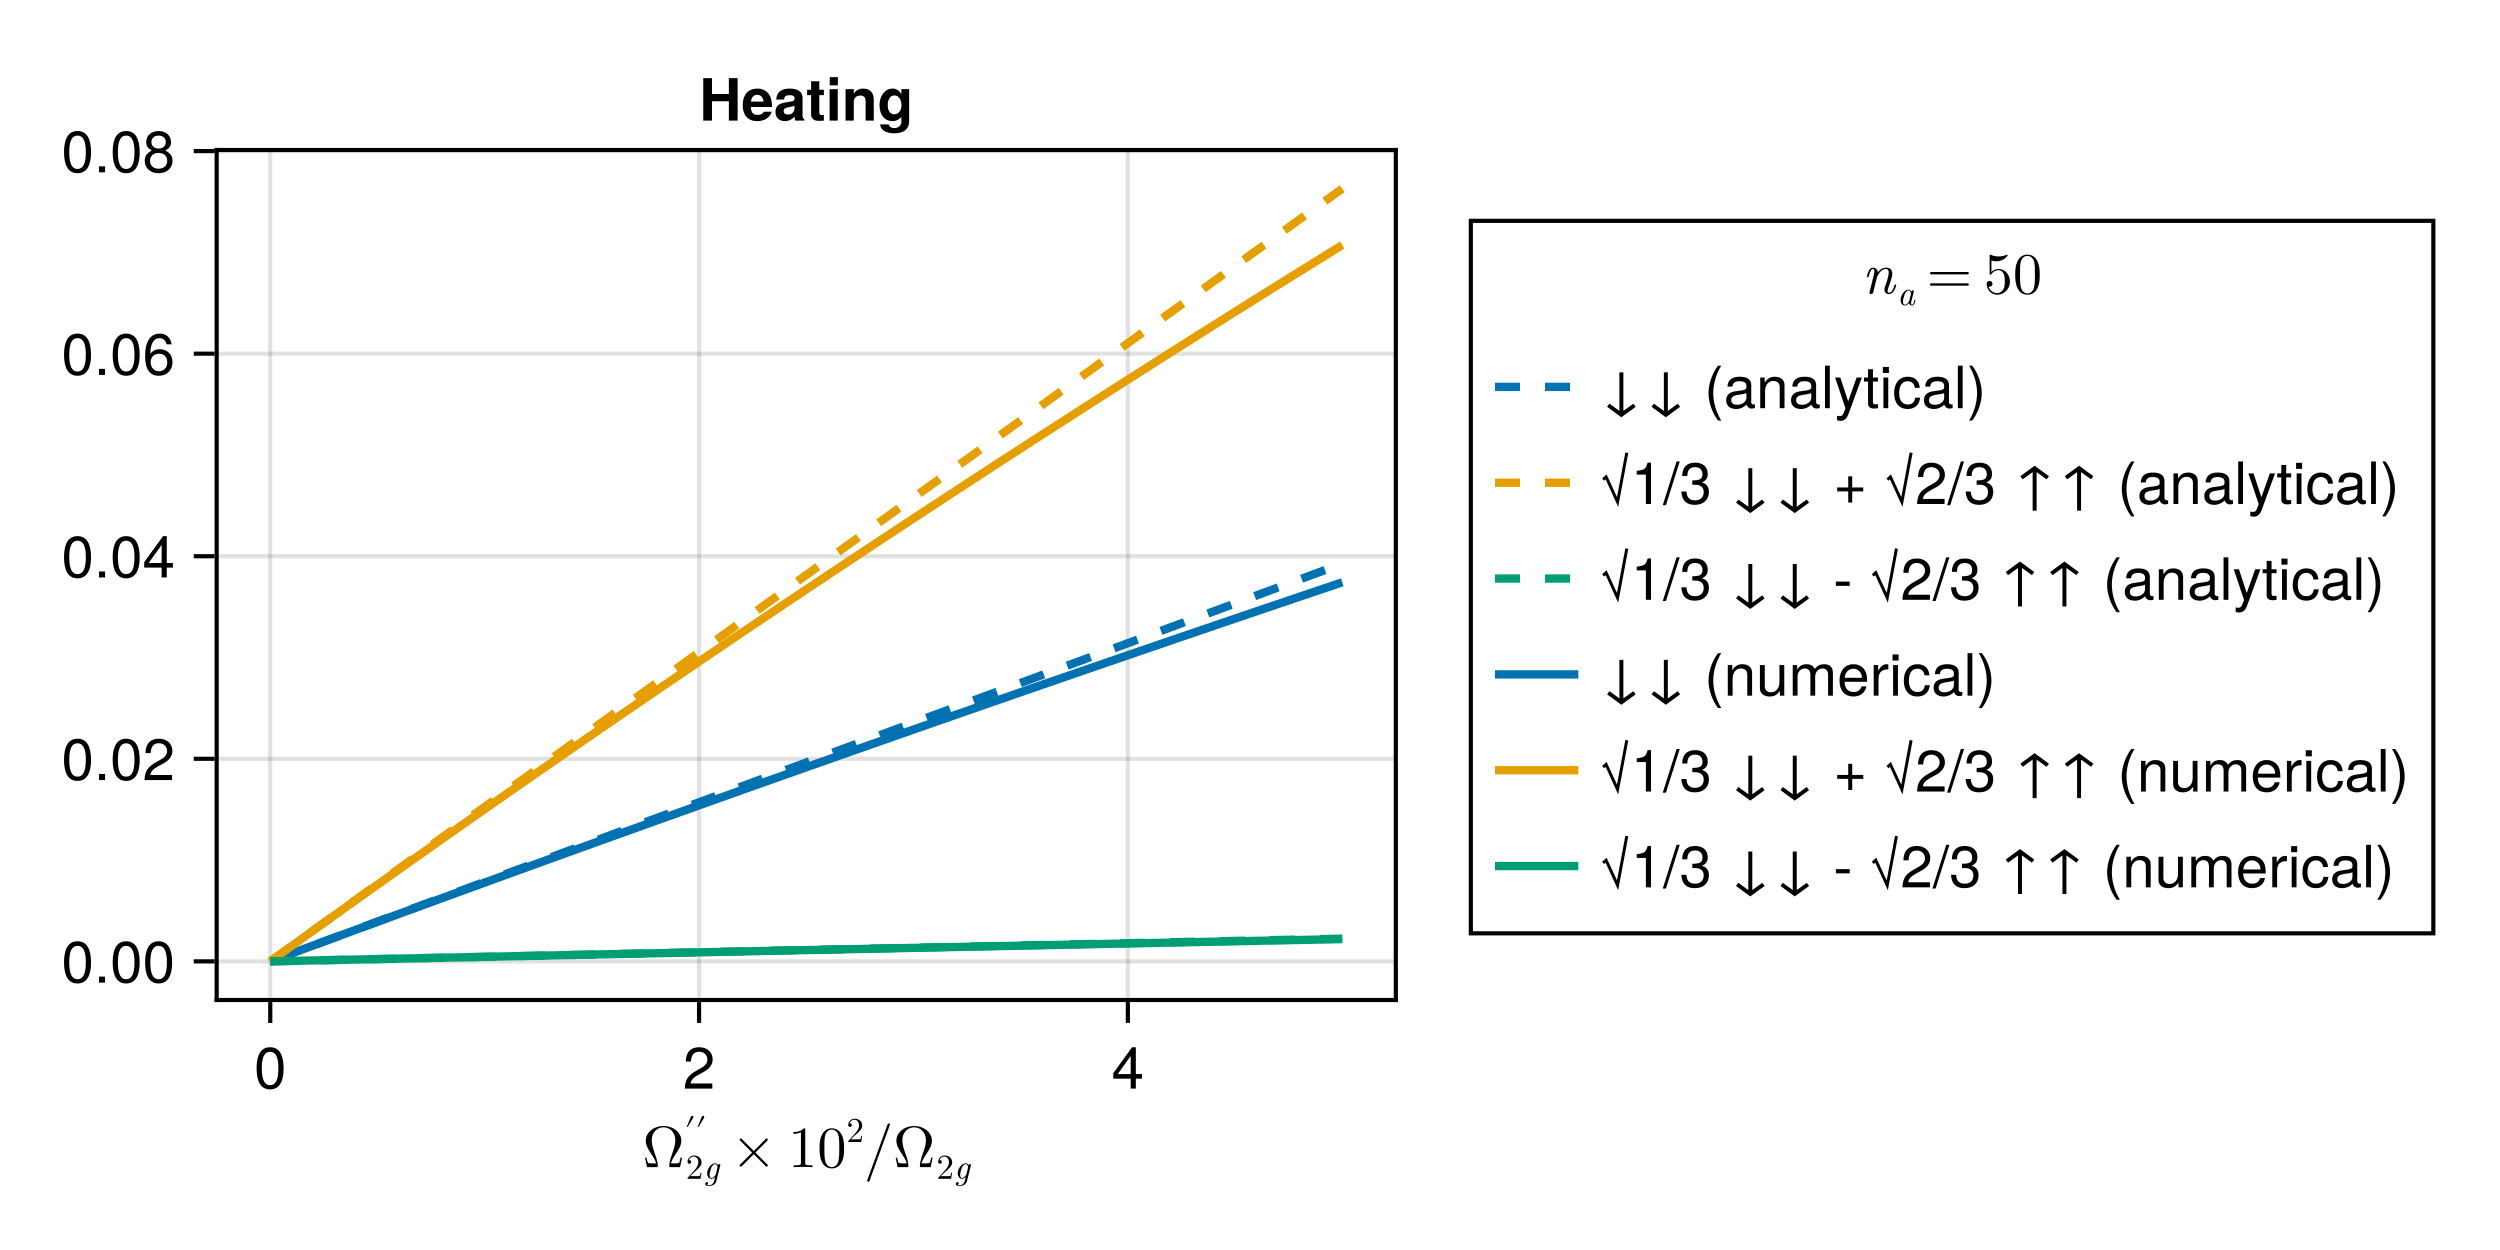 <?xml version="1.0" encoding="UTF-8"?>
<svg xmlns="http://www.w3.org/2000/svg" xmlns:xlink="http://www.w3.org/1999/xlink" width="600" height="300" viewBox="0 0 600 300">
<defs>
<g>
<g id="glyph-0-0-3b55a73d">
<path d="M 9.484 -2.266 L 9.125 -2.266 C 9.062 -1.906 9 -1.578 8.875 -1.25 C 8.812 -1.016 8.766 -0.906 7.953 -0.906 L 6.828 -0.906 C 7.016 -1.688 7.453 -2.359 8.078 -3.297 C 8.734 -4.281 9.312 -5.25 9.312 -6.359 C 9.312 -8.297 7.422 -9.875 5.047 -9.875 C 2.641 -9.875 0.781 -8.281 0.781 -6.359 C 0.781 -5.25 1.359 -4.281 2.016 -3.297 C 2.625 -2.359 3.078 -1.688 3.266 -0.906 L 2.141 -0.906 C 1.328 -0.906 1.281 -1.016 1.219 -1.234 C 1.109 -1.547 1.031 -1.922 0.969 -2.266 L 0.609 -2.266 L 1.078 0 L 3.312 0 C 3.625 0 3.672 0 3.672 -0.297 C 3.672 -1.281 3.234 -2.5 2.906 -3.406 C 2.625 -4.219 2.219 -5.312 2.219 -6.375 C 2.219 -8.609 3.766 -9.562 5.047 -9.562 C 6.391 -9.562 7.875 -8.547 7.875 -6.375 C 7.875 -5.312 7.484 -4.25 7.078 -3.109 C 6.875 -2.516 6.422 -1.266 6.422 -0.297 C 6.422 0 6.469 0 6.797 0 L 9.016 0 Z M 9.484 -2.266 "/>
</g>
<g id="glyph-0-1-3b55a73d">
<path d="M 6.438 -4.484 C 6.438 -5.594 6.375 -6.719 5.875 -7.75 C 5.234 -9.094 4.094 -9.328 3.5 -9.328 C 2.656 -9.328 1.641 -8.953 1.062 -7.656 C 0.609 -6.688 0.547 -5.594 0.547 -4.484 C 0.547 -3.438 0.609 -2.172 1.172 -1.109 C 1.781 0.031 2.797 0.312 3.484 0.312 C 4.234 0.312 5.312 0.016 5.922 -1.312 C 6.375 -2.281 6.438 -3.375 6.438 -4.484 Z M 5.281 -4.641 C 5.281 -3.594 5.281 -2.641 5.125 -1.75 C 4.906 -0.422 4.109 0 3.484 0 C 2.938 0 2.109 -0.344 1.859 -1.688 C 1.703 -2.531 1.703 -3.828 1.703 -4.641 C 1.703 -5.547 1.703 -6.469 1.812 -7.219 C 2.094 -8.891 3.141 -9.016 3.484 -9.016 C 3.953 -9.016 4.875 -8.766 5.141 -7.375 C 5.281 -6.594 5.281 -5.531 5.281 -4.641 Z M 5.281 -4.641 "/>
</g>
<g id="glyph-1-0-3b55a73d">
<path d="M 3.781 -1.469 L 3.562 -1.469 C 3.516 -1.203 3.469 -0.844 3.375 -0.719 C 3.328 -0.641 2.766 -0.641 2.578 -0.641 L 1.062 -0.641 L 1.953 -1.516 C 3.266 -2.672 3.781 -3.125 3.781 -3.969 C 3.781 -4.922 3.016 -5.594 2 -5.594 C 1.047 -5.594 0.422 -4.828 0.422 -4.078 C 0.422 -3.609 0.844 -3.609 0.859 -3.609 C 1.016 -3.609 1.297 -3.703 1.297 -4.047 C 1.297 -4.266 1.156 -4.484 0.859 -4.484 C 0.797 -4.484 0.766 -4.484 0.75 -4.484 C 0.938 -5.031 1.391 -5.344 1.891 -5.344 C 2.641 -5.344 3.016 -4.656 3.016 -3.969 C 3.016 -3.297 2.594 -2.625 2.125 -2.109 L 0.516 -0.312 C 0.422 -0.219 0.422 -0.203 0.422 0 L 3.531 0 Z M 3.781 -1.469 "/>
</g>
<g id="glyph-1-1-3b55a73d">
<path d="M 2.109 -5.969 C 2.109 -6.141 1.969 -6.281 1.797 -6.281 C 1.672 -6.281 1.547 -6.203 1.516 -6.109 L 0.5 -3.609 L 0.734 -3.609 L 2.062 -5.812 C 2.094 -5.844 2.109 -5.906 2.109 -5.969 Z M 2.109 -5.969 "/>
</g>
<g id="glyph-2-0-3b55a73d">
<path d="M 3.141 0.531 L 4.062 -3.156 C 4.094 -3.281 4.094 -3.297 4.094 -3.328 C 4.094 -3.5 3.953 -3.547 3.859 -3.547 C 3.766 -3.547 3.578 -3.484 3.531 -3.234 C 3.422 -3.484 3.188 -3.719 2.828 -3.719 C 1.891 -3.719 0.922 -2.469 0.922 -1.281 C 0.922 -0.578 1.312 0 1.953 0 C 2.375 0 2.734 -0.344 2.844 -0.453 L 2.672 0.266 C 2.562 0.688 2.516 0.859 2.281 1.141 C 1.938 1.531 1.609 1.531 1.484 1.531 C 1.375 1.531 1.109 1.531 0.875 1.453 C 1.047 1.375 1.156 1.203 1.156 1.062 C 1.156 0.953 1.078 0.797 0.859 0.797 C 0.703 0.797 0.453 0.906 0.453 1.234 C 0.453 1.578 0.75 1.719 1.469 1.719 C 2.344 1.719 2.984 1.172 3.141 0.531 Z M 3.016 -1.109 C 2.938 -0.844 2.422 -0.188 1.969 -0.188 C 1.516 -0.188 1.5 -0.828 1.5 -0.922 C 1.5 -1.312 1.75 -2.297 1.922 -2.703 C 2.141 -3.156 2.5 -3.531 2.828 -3.531 C 3.344 -3.531 3.406 -2.828 3.406 -2.75 L 3.391 -2.641 Z M 3.016 -1.109 "/>
</g>
<g id="glyph-3-0-3b55a73d">
<path d="M 8.734 -0.203 C 8.844 -0.312 8.844 -0.484 8.734 -0.609 L 5.844 -3.5 L 8.734 -6.391 C 8.844 -6.516 8.844 -6.688 8.734 -6.797 C 8.641 -6.906 8.453 -6.906 8.344 -6.797 L 5.453 -3.891 L 2.547 -6.797 C 2.438 -6.906 2.25 -6.906 2.156 -6.797 C 2.047 -6.688 2.047 -6.516 2.156 -6.391 L 5.047 -3.5 L 2.156 -0.609 C 2.047 -0.484 2.047 -0.312 2.156 -0.203 C 2.25 -0.094 2.438 -0.094 2.547 -0.203 L 5.453 -3.109 L 8.344 -0.203 C 8.453 -0.094 8.641 -0.094 8.734 -0.203 Z M 8.734 -0.203 "/>
</g>
<g id="glyph-3-1-3b55a73d">
<path d="M 6.234 -10.219 C 6.234 -10.375 6.109 -10.5 5.953 -10.5 C 5.828 -10.5 5.719 -10.438 5.688 -10.312 L 0.797 3.125 C 0.781 3.156 0.781 3.188 0.781 3.219 C 0.781 3.375 0.906 3.5 1.062 3.5 C 1.188 3.5 1.281 3.438 1.328 3.312 L 6.219 -10.125 C 6.234 -10.156 6.234 -10.188 6.234 -10.219 Z M 6.234 -10.219 "/>
</g>
<g id="glyph-4-0-3b55a73d">
<path d="M 5.859 0 L 5.859 -0.438 L 5.422 -0.438 C 4.156 -0.438 4.109 -0.594 4.109 -1.109 L 4.109 -8.953 C 4.109 -9.297 4.109 -9.328 3.797 -9.328 C 2.922 -8.422 1.688 -8.422 1.25 -8.422 L 1.25 -8 C 1.531 -8 2.359 -8 3.078 -8.359 L 3.078 -1.109 C 3.078 -0.609 3.031 -0.438 1.781 -0.438 L 1.328 -0.438 L 1.328 0 C 1.812 -0.047 3.031 -0.047 3.594 -0.047 C 4.156 -0.047 5.375 -0.047 5.859 0 Z M 5.859 0 "/>
</g>
<g id="glyph-5-0-3b55a73d">
<path d="M 3.781 -1.469 L 3.562 -1.469 C 3.516 -1.203 3.469 -0.844 3.375 -0.719 C 3.328 -0.641 2.766 -0.641 2.578 -0.641 L 1.062 -0.641 L 1.953 -1.516 C 3.266 -2.672 3.781 -3.125 3.781 -3.969 C 3.781 -4.922 3.016 -5.594 2 -5.594 C 1.047 -5.594 0.422 -4.828 0.422 -4.078 C 0.422 -3.609 0.844 -3.609 0.859 -3.609 C 1.016 -3.609 1.297 -3.703 1.297 -4.047 C 1.297 -4.266 1.156 -4.484 0.859 -4.484 C 0.797 -4.484 0.766 -4.484 0.75 -4.484 C 0.938 -5.031 1.391 -5.344 1.891 -5.344 C 2.641 -5.344 3.016 -4.656 3.016 -3.969 C 3.016 -3.297 2.594 -2.625 2.125 -2.109 L 0.516 -0.312 C 0.422 -0.219 0.422 -0.203 0.422 0 L 3.531 0 Z M 3.781 -1.469 "/>
</g>
<g id="glyph-6-0-3b55a73d">
<path d="M 7.094 -4.781 C 7.094 -1.516 5.953 0.203 3.844 0.203 C 1.719 0.203 0.609 -1.516 0.609 -4.859 C 0.609 -8.188 1.703 -9.922 3.844 -9.922 C 6 -9.922 7.094 -8.219 7.094 -4.781 Z M 5.844 -4.891 C 5.844 -7.547 5.188 -8.828 3.844 -8.828 C 2.516 -8.828 1.859 -7.562 1.859 -4.844 C 1.859 -2.125 2.516 -0.812 3.828 -0.812 C 5.188 -0.812 5.844 -2.078 5.844 -4.891 Z M 5.844 -4.891 "/>
</g>
<g id="glyph-6-1-3b55a73d">
<path d="M 7.156 -7.016 C 7.156 -5.797 6.438 -4.766 5.047 -4.016 C 5.047 -4.016 3.656 -3.266 3.656 -3.266 C 2.438 -2.547 1.984 -2.031 1.859 -1.219 C 1.859 -1.219 7.078 -1.219 7.078 -1.219 C 7.078 -1.219 7.078 0 7.078 0 C 7.078 0 0.469 0 0.469 0 C 0.594 -2.188 1.188 -3.125 3.266 -4.297 C 3.266 -4.297 4.547 -5.031 4.547 -5.031 C 5.438 -5.531 5.891 -6.203 5.891 -6.984 C 5.891 -8.047 5.047 -8.844 3.938 -8.844 C 2.719 -8.844 2.031 -8.141 1.938 -6.484 C 1.938 -6.484 0.703 -6.484 0.703 -6.484 C 0.766 -8.891 1.953 -9.922 3.969 -9.922 C 5.859 -9.922 7.156 -8.688 7.156 -7.016 Z M 7.156 -7.016 "/>
</g>
<g id="glyph-6-2-3b55a73d">
<path d="M 7.281 -2.375 C 7.281 -2.375 5.812 -2.375 5.812 -2.375 C 5.812 -2.375 5.812 0 5.812 0 C 5.812 0 4.578 0 4.578 0 C 4.578 0 4.578 -2.375 4.578 -2.375 C 4.578 -2.375 0.391 -2.375 0.391 -2.375 C 0.391 -2.375 0.391 -3.688 0.391 -3.688 C 0.391 -3.688 4.906 -9.922 4.906 -9.922 C 4.906 -9.922 5.812 -9.922 5.812 -9.922 C 5.812 -9.922 5.812 -3.484 5.812 -3.484 C 5.812 -3.484 7.281 -3.484 7.281 -3.484 C 7.281 -3.484 7.281 -2.375 7.281 -2.375 Z M 4.578 -3.484 C 4.578 -3.484 4.578 -7.828 4.578 -7.828 C 4.578 -7.828 1.469 -3.484 1.469 -3.484 C 1.469 -3.484 4.578 -3.484 4.578 -3.484 Z M 4.578 -3.484 "/>
</g>
<g id="glyph-7-0-3b55a73d">
<path d="M 7.156 -7.016 C 7.156 -5.797 6.438 -4.766 5.047 -4.016 C 5.047 -4.016 3.656 -3.266 3.656 -3.266 C 2.438 -2.547 1.984 -2.031 1.859 -1.219 C 1.859 -1.219 7.078 -1.219 7.078 -1.219 C 7.078 -1.219 7.078 0 7.078 0 C 7.078 0 0.469 0 0.469 0 C 0.594 -2.188 1.188 -3.125 3.266 -4.297 C 3.266 -4.297 4.547 -5.031 4.547 -5.031 C 5.438 -5.531 5.891 -6.203 5.891 -6.984 C 5.891 -8.047 5.047 -8.844 3.938 -8.844 C 2.719 -8.844 2.031 -8.141 1.938 -6.484 C 1.938 -6.484 0.703 -6.484 0.703 -6.484 C 0.766 -8.891 1.953 -9.922 3.969 -9.922 C 5.859 -9.922 7.156 -8.688 7.156 -7.016 Z M 7.156 -7.016 "/>
</g>
<g id="glyph-7-1-3b55a73d">
</g>
<g id="glyph-7-2-3b55a73d">
<path d="M 7.484 -0.031 C 7.109 0.062 6.938 0.094 6.688 0.094 C 6.125 0.094 5.609 -0.312 5.484 -0.875 C 4.844 -0.188 3.938 0.203 3 0.203 C 1.516 0.203 0.594 -0.578 0.594 -1.906 C 0.594 -2.797 1.016 -3.453 1.875 -3.812 C 2.328 -3.984 2.578 -4.047 4.234 -4.25 C 5.156 -4.375 5.453 -4.578 5.453 -5.062 C 5.453 -5.062 5.453 -5.375 5.453 -5.375 C 5.453 -6.078 4.859 -6.469 3.812 -6.469 C 2.719 -6.469 2.188 -6.062 2.094 -5.172 C 2.094 -5.172 0.906 -5.172 0.906 -5.172 C 0.984 -6.859 2.078 -7.547 3.844 -7.547 C 5.656 -7.547 6.609 -6.844 6.609 -5.547 C 6.609 -5.547 6.609 -1.453 6.609 -1.453 C 6.609 -1.094 6.828 -0.875 7.234 -0.875 C 7.312 -0.875 7.359 -0.875 7.484 -0.906 C 7.484 -0.906 7.484 -0.031 7.484 -0.031 Z M 5.453 -2.531 C 5.453 -2.531 5.453 -3.625 5.453 -3.625 C 5.047 -3.438 4.797 -3.391 3.562 -3.219 C 2.328 -3.031 1.812 -2.703 1.812 -1.938 C 1.812 -1.141 2.344 -0.812 3.25 -0.812 C 4.375 -0.812 5.453 -1.484 5.453 -2.531 Z M 5.453 -2.531 "/>
</g>
<g id="glyph-7-3-3b55a73d">
<path d="M 6.812 0 C 6.812 0 5.656 0 5.656 0 C 5.656 0 5.656 -5.078 5.656 -5.078 C 5.656 -5.969 5.062 -6.531 4.141 -6.531 C 2.953 -6.531 2.141 -5.547 2.141 -4.047 C 2.141 -4.047 2.141 0 2.141 0 C 2.141 0 0.984 0 0.984 0 C 0.984 0 0.984 -7.344 0.984 -7.344 C 0.984 -7.344 2.062 -7.344 2.062 -7.344 C 2.062 -7.344 2.062 -6.109 2.062 -6.109 C 2.703 -7.125 3.406 -7.547 4.5 -7.547 C 5.906 -7.547 6.812 -6.766 6.812 -5.547 C 6.812 -5.547 6.812 0 6.812 0 Z M 6.812 0 "/>
</g>
<g id="glyph-7-4-3b55a73d">
<path d="M 2.109 0 C 2.109 0 0.953 0 0.953 0 C 0.953 0 0.953 -10.203 0.953 -10.203 C 0.953 -10.203 2.109 -10.203 2.109 -10.203 C 2.109 -10.203 2.109 0 2.109 0 Z M 2.109 0 "/>
</g>
<g id="glyph-7-5-3b55a73d">
<path d="M 2.141 0 C 2.141 0 0.984 0 0.984 0 C 0.984 0 0.984 -7.344 0.984 -7.344 C 0.984 -7.344 2.141 -7.344 2.141 -7.344 C 2.141 -7.344 2.141 0 2.141 0 Z M 2.297 -8.438 C 2.297 -8.438 0.844 -8.438 0.844 -8.438 C 0.844 -8.438 0.844 -9.891 0.844 -9.891 C 0.844 -9.891 2.297 -9.891 2.297 -9.891 C 2.297 -9.891 2.297 -8.438 2.297 -8.438 Z M 2.297 -8.438 "/>
</g>
<g id="glyph-7-6-3b55a73d">
<path d="M 6.672 -2.516 C 6.531 -0.844 5.438 0.203 3.688 0.203 C 1.688 0.203 0.438 -1.234 0.438 -3.594 C 0.438 -6.031 1.719 -7.547 3.703 -7.547 C 5.328 -7.547 6.453 -6.656 6.594 -4.875 C 6.594 -4.875 5.422 -4.875 5.422 -4.875 C 5.281 -5.891 4.656 -6.469 3.688 -6.469 C 2.406 -6.469 1.656 -5.438 1.656 -3.594 C 1.656 -1.859 2.422 -0.875 3.703 -0.875 C 4.703 -0.875 5.312 -1.344 5.5 -2.516 C 5.5 -2.516 6.672 -2.516 6.672 -2.516 Z M 6.672 -2.516 "/>
</g>
<g id="glyph-7-7-3b55a73d">
<path d="M 3.578 -3.609 C 3.578 -1.406 2.703 1.141 1.297 2.969 C 1.297 2.969 0.531 2.969 0.531 2.969 C 1.766 0.984 2.453 -1.391 2.453 -3.609 C 2.453 -5.859 1.766 -8.203 0.531 -10.203 C 0.531 -10.203 1.297 -10.203 1.297 -10.203 C 2.703 -8.375 3.578 -5.828 3.578 -3.609 Z M 3.578 -3.609 "/>
</g>
<g id="glyph-7-8-3b55a73d">
<path d="M 8.766 -0.328 C 8.766 -0.328 5.328 2.188 5.328 2.188 C 5.328 2.188 1.906 -0.328 1.906 -0.328 C 1.906 -0.328 2.469 -1.078 2.469 -1.078 C 2.469 -1.078 4.859 0.656 4.859 0.656 C 4.859 0.656 4.859 -8.594 4.859 -8.594 C 4.859 -8.594 5.812 -8.594 5.812 -8.594 C 5.812 -8.594 5.812 0.656 5.812 0.656 C 5.812 0.656 8.203 -1.078 8.203 -1.078 C 8.203 -1.078 8.766 -0.328 8.766 -0.328 Z M 8.766 -0.328 "/>
</g>
<g id="glyph-7-9-3b55a73d">
<path d="M 4.078 2.969 C 4.078 2.969 3.297 2.969 3.297 2.969 C 1.906 1.141 1.016 -1.406 1.016 -3.625 C 1.016 -5.828 1.906 -8.375 3.297 -10.203 C 3.297 -10.203 4.078 -10.203 4.078 -10.203 C 2.844 -8.219 2.156 -5.859 2.156 -3.625 C 2.156 -1.391 2.844 0.969 4.078 2.969 Z M 4.078 2.969 "/>
</g>
<g id="glyph-7-10-3b55a73d">
<path d="M 6.75 0 C 6.75 0 5.703 0 5.703 0 C 5.703 0 5.703 -1.141 5.703 -1.141 C 5.016 -0.172 4.328 0.203 3.25 0.203 C 1.812 0.203 0.906 -0.578 0.906 -1.797 C 0.906 -1.797 0.906 -7.344 0.906 -7.344 C 0.906 -7.344 2.078 -7.344 2.078 -7.344 C 2.078 -7.344 2.078 -2.25 2.078 -2.25 C 2.078 -1.375 2.656 -0.812 3.578 -0.812 C 4.797 -0.812 5.594 -1.797 5.594 -3.297 C 5.594 -3.297 5.594 -7.344 5.594 -7.344 C 5.594 -7.344 6.75 -7.344 6.75 -7.344 C 6.75 -7.344 6.75 0 6.75 0 Z M 6.75 0 "/>
</g>
<g id="glyph-7-11-3b55a73d">
<path d="M 6.984 -12.234 C 6.984 -12.234 4.562 0.703 4.562 0.703 C 4.562 0.703 1.547 -5.922 1.547 -5.922 C 1.547 -5.922 1.188 -5.594 1.188 -5.594 C 1.188 -5.594 0.719 -6.125 0.719 -6.125 C 0.719 -6.125 1.781 -7.109 1.781 -7.109 C 1.781 -7.109 4.281 -1.656 4.281 -1.656 C 4.281 -1.656 6.281 -12.375 6.281 -12.375 C 6.281 -12.375 6.984 -12.234 6.984 -12.234 Z M 6.984 -12.234 "/>
</g>
<g id="glyph-7-12-3b55a73d">
<path d="M 4.859 0 C 4.859 0 3.625 0 3.625 0 C 3.625 0 3.625 -7.062 3.625 -7.062 C 3.625 -7.062 1.422 -7.062 1.422 -7.062 C 1.422 -7.062 1.422 -7.953 1.422 -7.953 C 3.328 -8.188 3.609 -8.406 4.047 -9.922 C 4.047 -9.922 4.859 -9.922 4.859 -9.922 C 4.859 -9.922 4.859 0 4.859 0 Z M 4.859 0 "/>
</g>
<g id="glyph-7-13-3b55a73d">
<path d="M 3.969 -10.203 C 3.969 -10.203 0.656 0.281 0.656 0.281 C 0.656 0.281 -0.109 0.281 -0.109 0.281 C -0.109 0.281 3.203 -10.203 3.203 -10.203 C 3.203 -10.203 3.969 -10.203 3.969 -10.203 Z M 3.969 -10.203 "/>
</g>
<g id="glyph-7-14-3b55a73d">
<path d="M 7.078 -2.891 C 7.078 -1.016 5.766 0.203 3.719 0.203 C 1.688 0.203 0.609 -0.781 0.453 -3 C 0.453 -3 1.688 -3 1.688 -3 C 1.766 -1.547 2.422 -0.875 3.766 -0.875 C 5.047 -0.875 5.828 -1.625 5.828 -2.875 C 5.828 -3.969 5.125 -4.625 3.766 -4.625 C 3.766 -4.625 3.094 -4.625 3.094 -4.625 C 3.094 -4.625 3.094 -5.656 3.094 -5.656 C 5.062 -5.656 5.531 -6.094 5.531 -7.156 C 5.531 -8.203 4.875 -8.844 3.781 -8.844 C 2.516 -8.844 1.922 -8.188 1.891 -6.719 C 1.891 -6.719 0.656 -6.719 0.656 -6.719 C 0.703 -8.828 1.766 -9.922 3.766 -9.922 C 5.656 -9.922 6.797 -8.906 6.797 -7.203 C 6.797 -6.203 6.328 -5.562 5.406 -5.188 C 6.594 -4.781 7.078 -4.094 7.078 -2.891 Z M 7.078 -2.891 "/>
</g>
<g id="glyph-7-15-3b55a73d">
<path d="M 7.219 -3.031 C 7.219 -3.031 4.562 -3.031 4.562 -3.031 C 4.562 -3.031 4.562 -0.359 4.562 -0.359 C 4.562 -0.359 3.609 -0.359 3.609 -0.359 C 3.609 -0.359 3.609 -3.031 3.609 -3.031 C 3.609 -3.031 0.953 -3.031 0.953 -3.031 C 0.953 -3.031 0.953 -3.969 0.953 -3.969 C 0.953 -3.969 3.609 -3.969 3.609 -3.969 C 3.609 -3.969 3.609 -6.641 3.609 -6.641 C 3.609 -6.641 4.562 -6.641 4.562 -6.641 C 4.562 -6.641 4.562 -3.969 4.562 -3.969 C 4.562 -3.969 7.219 -3.969 7.219 -3.969 C 7.219 -3.969 7.219 -3.031 7.219 -3.031 Z M 7.219 -3.031 "/>
</g>
<g id="glyph-7-16-3b55a73d">
<path d="M 8.766 -6.672 C 8.766 -6.672 8.203 -5.922 8.203 -5.922 C 8.203 -5.922 5.812 -7.656 5.812 -7.656 C 5.812 -7.656 5.812 1.594 5.812 1.594 C 5.812 1.594 4.859 1.594 4.859 1.594 C 4.859 1.594 4.859 -7.656 4.859 -7.656 C 4.859 -7.656 2.469 -5.922 2.469 -5.922 C 2.469 -5.922 1.906 -6.672 1.906 -6.672 C 1.906 -6.672 5.328 -9.188 5.328 -9.188 C 5.328 -9.188 8.766 -6.672 8.766 -6.672 Z M 8.766 -6.672 "/>
</g>
<g id="glyph-7-17-3b55a73d">
<path d="M 3.969 -3.359 C 3.969 -3.359 0.641 -3.359 0.641 -3.359 C 0.641 -3.359 0.641 -4.375 0.641 -4.375 C 0.641 -4.375 3.969 -4.375 3.969 -4.375 C 3.969 -4.375 3.969 -3.359 3.969 -3.359 Z M 3.969 -3.359 "/>
</g>
<g id="glyph-7-18-3b55a73d">
<path d="M 10.641 0 C 10.641 0 9.484 0 9.484 0 C 9.484 0 9.484 -5.047 9.484 -5.047 C 9.484 -5.984 8.984 -6.531 8.141 -6.531 C 7.188 -6.531 6.391 -5.672 6.391 -4.609 C 6.391 -4.609 6.391 0 6.391 0 C 6.391 0 5.234 0 5.234 0 C 5.234 0 5.234 -5.047 5.234 -5.047 C 5.234 -5.984 4.75 -6.531 3.875 -6.531 C 2.922 -6.531 2.156 -5.672 2.156 -4.609 C 2.156 -4.609 2.156 0 2.156 0 C 2.156 0 1 0 1 0 C 1 0 1 -7.344 1 -7.344 C 1 -7.344 2.062 -7.344 2.062 -7.344 C 2.062 -7.344 2.062 -6.297 2.062 -6.297 C 2.688 -7.188 3.328 -7.547 4.312 -7.547 C 5.266 -7.547 5.859 -7.203 6.281 -6.422 C 6.969 -7.25 7.562 -7.547 8.547 -7.547 C 9.906 -7.547 10.641 -6.812 10.641 -5.5 C 10.641 -5.5 10.641 0 10.641 0 Z M 10.641 0 "/>
</g>
<g id="glyph-7-19-3b55a73d">
<path d="M 7.188 -3.328 C 7.188 -3.328 1.781 -3.328 1.781 -3.328 C 1.812 -1.656 2.719 -0.875 3.938 -0.875 C 4.875 -0.875 5.531 -1.266 5.859 -2.219 C 5.859 -2.219 7.031 -2.219 7.031 -2.219 C 6.734 -0.734 5.578 0.203 3.891 0.203 C 1.828 0.203 0.562 -1.219 0.562 -3.625 C 0.562 -6.031 1.875 -7.547 3.922 -7.547 C 5.297 -7.547 6.406 -6.812 6.891 -5.609 C 7.094 -5.062 7.188 -4.391 7.188 -3.328 Z M 5.938 -4.375 C 5.938 -5.516 5.047 -6.469 3.906 -6.469 C 2.734 -6.469 1.906 -5.594 1.812 -4.281 C 1.812 -4.281 5.922 -4.281 5.922 -4.281 C 5.938 -4.312 5.938 -4.375 5.938 -4.375 Z M 5.938 -4.375 "/>
</g>
<g id="glyph-8-0-3b55a73d">
<path d="M 7.281 -2.375 C 7.281 -2.375 5.812 -2.375 5.812 -2.375 C 5.812 -2.375 5.812 0 5.812 0 C 5.812 0 4.578 0 4.578 0 C 4.578 0 4.578 -2.375 4.578 -2.375 C 4.578 -2.375 0.391 -2.375 0.391 -2.375 C 0.391 -2.375 0.391 -3.688 0.391 -3.688 C 0.391 -3.688 4.906 -9.922 4.906 -9.922 C 4.906 -9.922 5.812 -9.922 5.812 -9.922 C 5.812 -9.922 5.812 -3.484 5.812 -3.484 C 5.812 -3.484 7.281 -3.484 7.281 -3.484 C 7.281 -3.484 7.281 -2.375 7.281 -2.375 Z M 4.578 -3.484 C 4.578 -3.484 4.578 -7.828 4.578 -7.828 C 4.578 -7.828 1.469 -3.484 1.469 -3.484 C 1.469 -3.484 4.578 -3.484 4.578 -3.484 Z M 4.578 -3.484 "/>
</g>
<g id="glyph-8-1-3b55a73d">
<path d="M 8.766 -0.328 C 8.766 -0.328 5.328 2.188 5.328 2.188 C 5.328 2.188 1.906 -0.328 1.906 -0.328 C 1.906 -0.328 2.469 -1.078 2.469 -1.078 C 2.469 -1.078 4.859 0.656 4.859 0.656 C 4.859 0.656 4.859 -8.594 4.859 -8.594 C 4.859 -8.594 5.812 -8.594 5.812 -8.594 C 5.812 -8.594 5.812 0.656 5.812 0.656 C 5.812 0.656 8.203 -1.078 8.203 -1.078 C 8.203 -1.078 8.766 -0.328 8.766 -0.328 Z M 8.766 -0.328 "/>
</g>
<g id="glyph-8-2-3b55a73d">
<path d="M 4.078 2.969 C 4.078 2.969 3.297 2.969 3.297 2.969 C 1.906 1.141 1.016 -1.406 1.016 -3.625 C 1.016 -5.828 1.906 -8.375 3.297 -10.203 C 3.297 -10.203 4.078 -10.203 4.078 -10.203 C 2.844 -8.219 2.156 -5.859 2.156 -3.625 C 2.156 -1.391 2.844 0.969 4.078 2.969 Z M 4.078 2.969 "/>
</g>
<g id="glyph-8-3-3b55a73d">
<path d="M 6.688 -7.344 C 6.688 -7.344 3.438 1.547 3.438 1.547 C 3.031 2.594 2.359 3.047 1.547 3.047 C 1.234 3.047 1 3 0.75 2.875 C 0.75 2.875 0.75 1.812 0.75 1.812 C 1.016 1.875 1.203 1.906 1.375 1.906 C 1.875 1.906 2.109 1.703 2.312 1.188 C 2.312 1.188 2.766 0.031 2.766 0.031 C 2.766 0.031 0.281 -7.344 0.281 -7.344 C 0.281 -7.344 1.531 -7.344 1.531 -7.344 C 1.531 -7.344 3.406 -1.625 3.406 -1.625 C 3.406 -1.625 5.438 -7.344 5.438 -7.344 C 5.438 -7.344 6.688 -7.344 6.688 -7.344 Z M 6.688 -7.344 "/>
</g>
<g id="glyph-8-4-3b55a73d">
</g>
<g id="glyph-8-5-3b55a73d">
<path d="M 10.641 0 C 10.641 0 9.484 0 9.484 0 C 9.484 0 9.484 -5.047 9.484 -5.047 C 9.484 -5.984 8.984 -6.531 8.141 -6.531 C 7.188 -6.531 6.391 -5.672 6.391 -4.609 C 6.391 -4.609 6.391 0 6.391 0 C 6.391 0 5.234 0 5.234 0 C 5.234 0 5.234 -5.047 5.234 -5.047 C 5.234 -5.984 4.75 -6.531 3.875 -6.531 C 2.922 -6.531 2.156 -5.672 2.156 -4.609 C 2.156 -4.609 2.156 0 2.156 0 C 2.156 0 1 0 1 0 C 1 0 1 -7.344 1 -7.344 C 1 -7.344 2.062 -7.344 2.062 -7.344 C 2.062 -7.344 2.062 -6.297 2.062 -6.297 C 2.688 -7.188 3.328 -7.547 4.312 -7.547 C 5.266 -7.547 5.859 -7.203 6.281 -6.422 C 6.969 -7.25 7.562 -7.547 8.547 -7.547 C 9.906 -7.547 10.641 -6.812 10.641 -5.5 C 10.641 -5.5 10.641 0 10.641 0 Z M 10.641 0 "/>
</g>
<g id="glyph-8-6-3b55a73d">
<path d="M 4.5 -6.312 C 2.688 -6.281 2.141 -5.453 2.141 -3.812 C 2.141 -3.812 2.141 0 2.141 0 C 2.141 0 0.984 0 0.984 0 C 0.984 0 0.984 -7.344 0.984 -7.344 C 0.984 -7.344 2.047 -7.344 2.047 -7.344 C 2.047 -7.344 2.047 -6 2.047 -6 C 2.719 -7.094 3.297 -7.547 4.047 -7.547 C 4.203 -7.547 4.297 -7.531 4.5 -7.5 C 4.5 -7.5 4.5 -6.312 4.5 -6.312 Z M 4.5 -6.312 "/>
</g>
<g id="glyph-8-7-3b55a73d">
<path d="M 8.766 -6.672 C 8.766 -6.672 8.203 -5.922 8.203 -5.922 C 8.203 -5.922 5.812 -7.656 5.812 -7.656 C 5.812 -7.656 5.812 1.594 5.812 1.594 C 5.812 1.594 4.859 1.594 4.859 1.594 C 4.859 1.594 4.859 -7.656 4.859 -7.656 C 4.859 -7.656 2.469 -5.922 2.469 -5.922 C 2.469 -5.922 1.906 -6.672 1.906 -6.672 C 1.906 -6.672 5.328 -9.188 5.328 -9.188 C 5.328 -9.188 8.766 -6.672 8.766 -6.672 Z M 8.766 -6.672 "/>
</g>
<g id="glyph-9-0-3b55a73d">
<path d="M 7.094 -4.781 C 7.094 -1.516 5.953 0.203 3.844 0.203 C 1.719 0.203 0.609 -1.516 0.609 -4.859 C 0.609 -8.188 1.703 -9.922 3.844 -9.922 C 6 -9.922 7.094 -8.219 7.094 -4.781 Z M 5.844 -4.891 C 5.844 -7.547 5.188 -8.828 3.844 -8.828 C 2.516 -8.828 1.859 -7.562 1.859 -4.844 C 1.859 -2.125 2.516 -0.812 3.828 -0.812 C 5.188 -0.812 5.844 -2.078 5.844 -4.891 Z M 5.844 -4.891 "/>
</g>
<g id="glyph-10-0-3b55a73d">
<path d="M 2.672 0 C 2.672 0 1.219 0 1.219 0 C 1.219 0 1.219 -1.453 1.219 -1.453 C 1.219 -1.453 2.672 -1.453 2.672 -1.453 C 2.672 -1.453 2.672 0 2.672 0 Z M 2.672 0 "/>
</g>
<g id="glyph-11-0-3b55a73d">
<path d="M 7.094 -4.781 C 7.094 -1.516 5.953 0.203 3.844 0.203 C 1.719 0.203 0.609 -1.516 0.609 -4.859 C 0.609 -8.188 1.703 -9.922 3.844 -9.922 C 6 -9.922 7.094 -8.219 7.094 -4.781 Z M 5.844 -4.891 C 5.844 -7.547 5.188 -8.828 3.844 -8.828 C 2.516 -8.828 1.859 -7.562 1.859 -4.844 C 1.859 -2.125 2.516 -0.812 3.828 -0.812 C 5.188 -0.812 5.844 -2.078 5.844 -4.891 Z M 5.844 -4.891 "/>
</g>
<g id="glyph-12-0-3b55a73d">
<path d="M 7.094 -4.781 C 7.094 -1.516 5.953 0.203 3.844 0.203 C 1.719 0.203 0.609 -1.516 0.609 -4.859 C 0.609 -8.188 1.703 -9.922 3.844 -9.922 C 6 -9.922 7.094 -8.219 7.094 -4.781 Z M 5.844 -4.891 C 5.844 -7.547 5.188 -8.828 3.844 -8.828 C 2.516 -8.828 1.859 -7.562 1.859 -4.844 C 1.859 -2.125 2.516 -0.812 3.828 -0.812 C 5.188 -0.812 5.844 -2.078 5.844 -4.891 Z M 5.844 -4.891 "/>
</g>
<g id="glyph-13-0-3b55a73d">
<path d="M 2.672 0 C 2.672 0 1.219 0 1.219 0 C 1.219 0 1.219 -1.453 1.219 -1.453 C 1.219 -1.453 2.672 -1.453 2.672 -1.453 C 2.672 -1.453 2.672 0 2.672 0 Z M 2.672 0 "/>
</g>
<g id="glyph-14-0-3b55a73d">
<path d="M 7.094 -4.781 C 7.094 -1.516 5.953 0.203 3.844 0.203 C 1.719 0.203 0.609 -1.516 0.609 -4.859 C 0.609 -8.188 1.703 -9.922 3.844 -9.922 C 6 -9.922 7.094 -8.219 7.094 -4.781 Z M 5.844 -4.891 C 5.844 -7.547 5.188 -8.828 3.844 -8.828 C 2.516 -8.828 1.859 -7.562 1.859 -4.844 C 1.859 -2.125 2.516 -0.812 3.828 -0.812 C 5.188 -0.812 5.844 -2.078 5.844 -4.891 Z M 5.844 -4.891 "/>
</g>
<g id="glyph-15-0-3b55a73d">
<path d="M 7.188 -3.078 C 7.188 -1.141 5.828 0.203 3.938 0.203 C 1.672 0.203 0.609 -1.422 0.609 -4.516 C 0.609 -7.984 1.844 -9.922 4.156 -9.922 C 5.672 -9.922 6.734 -8.953 6.969 -7.344 C 6.969 -7.344 5.734 -7.344 5.734 -7.344 C 5.547 -8.281 4.938 -8.828 4.078 -8.828 C 2.656 -8.828 1.875 -7.484 1.859 -5.062 C 2.391 -5.797 3.156 -6.172 4.141 -6.172 C 5.922 -6.172 7.188 -4.922 7.188 -3.078 Z M 5.922 -2.984 C 5.922 -4.312 5.188 -5.078 3.984 -5.078 C 2.766 -5.078 1.938 -4.281 1.938 -3.047 C 1.938 -1.781 2.797 -0.875 3.953 -0.875 C 5.078 -0.875 5.922 -1.734 5.922 -2.984 Z M 5.922 -2.984 "/>
</g>
<g id="glyph-16-0-3b55a73d">
<path d="M 7.094 -4.781 C 7.094 -1.516 5.953 0.203 3.844 0.203 C 1.719 0.203 0.609 -1.516 0.609 -4.859 C 0.609 -8.188 1.703 -9.922 3.844 -9.922 C 6 -9.922 7.094 -8.219 7.094 -4.781 Z M 5.844 -4.891 C 5.844 -7.547 5.188 -8.828 3.844 -8.828 C 2.516 -8.828 1.859 -7.562 1.859 -4.844 C 1.859 -2.125 2.516 -0.812 3.828 -0.812 C 5.188 -0.812 5.844 -2.078 5.844 -4.891 Z M 5.844 -4.891 "/>
</g>
<g id="glyph-17-0-3b55a73d">
<path d="M 2.672 0 C 2.672 0 1.219 0 1.219 0 C 1.219 0 1.219 -1.453 1.219 -1.453 C 1.219 -1.453 2.672 -1.453 2.672 -1.453 C 2.672 -1.453 2.672 0 2.672 0 Z M 2.672 0 "/>
</g>
<g id="glyph-18-0-3b55a73d">
<path d="M 7.094 -4.781 C 7.094 -1.516 5.953 0.203 3.844 0.203 C 1.719 0.203 0.609 -1.516 0.609 -4.859 C 0.609 -8.188 1.703 -9.922 3.844 -9.922 C 6 -9.922 7.094 -8.219 7.094 -4.781 Z M 5.844 -4.891 C 5.844 -7.547 5.188 -8.828 3.844 -8.828 C 2.516 -8.828 1.859 -7.562 1.859 -4.844 C 1.859 -2.125 2.516 -0.812 3.828 -0.812 C 5.188 -0.812 5.844 -2.078 5.844 -4.891 Z M 5.844 -4.891 "/>
</g>
<g id="glyph-19-0-3b55a73d">
<path d="M 7.188 -2.797 C 7.188 -1 5.812 0.203 3.844 0.203 C 1.891 0.203 0.516 -1 0.516 -2.812 C 0.516 -3.906 1.078 -4.672 2.219 -5.219 C 1.203 -5.859 0.875 -6.359 0.875 -7.281 C 0.875 -8.828 2.094 -9.922 3.844 -9.922 C 5.609 -9.922 6.828 -8.828 6.828 -7.281 C 6.828 -6.344 6.5 -5.844 5.469 -5.219 C 6.625 -4.672 7.188 -3.906 7.188 -2.797 Z M 5.578 -7.25 C 5.578 -8.219 4.906 -8.828 3.844 -8.828 C 2.812 -8.828 2.125 -8.219 2.125 -7.266 C 2.125 -6.328 2.812 -5.719 3.844 -5.719 C 4.891 -5.719 5.578 -6.328 5.578 -7.25 Z M 5.922 -2.781 C 5.922 -3.953 5.078 -4.672 3.844 -4.672 C 2.625 -4.672 1.781 -3.953 1.781 -2.781 C 1.781 -1.625 2.625 -0.875 3.828 -0.875 C 5.078 -0.875 5.922 -1.609 5.922 -2.781 Z M 5.922 -2.781 "/>
</g>
<g id="glyph-20-0-3b55a73d">
<path d="M 9.203 0 C 9.203 0 7.094 0 7.094 0 C 7.094 0 7.094 -4.641 7.094 -4.641 C 7.094 -4.641 3.047 -4.641 3.047 -4.641 C 3.047 -4.641 3.047 0 3.047 0 C 3.047 0 0.953 0 0.953 0 C 0.953 0 0.953 -10.203 0.953 -10.203 C 0.953 -10.203 3.047 -10.203 3.047 -10.203 C 3.047 -10.203 3.047 -6.391 3.047 -6.391 C 3.047 -6.391 7.094 -6.391 7.094 -6.391 C 7.094 -6.391 7.094 -10.203 7.094 -10.203 C 7.094 -10.203 9.203 -10.203 9.203 -10.203 C 9.203 -10.203 9.203 0 9.203 0 Z M 9.203 0 "/>
</g>
<g id="glyph-20-1-3b55a73d">
<path d="M 2.891 0 C 2.891 0 0.938 0 0.938 0 C 0.938 0 0.938 -7.562 0.938 -7.562 C 0.938 -7.562 2.891 -7.562 2.891 -7.562 C 2.891 -7.562 2.891 0 2.891 0 Z M 2.922 -8.469 C 2.922 -8.469 0.969 -8.469 0.969 -8.469 C 0.969 -8.469 0.969 -10.438 0.969 -10.438 C 0.969 -10.438 2.922 -10.438 2.922 -10.438 C 2.922 -10.438 2.922 -8.469 2.922 -8.469 Z M 2.922 -8.469 "/>
</g>
<g id="glyph-21-0-3b55a73d">
<path d="M 7.344 -3.5 C 7.344 -3.5 7.344 -3.266 7.344 -3.266 C 7.344 -3.266 2.266 -3.266 2.266 -3.266 C 2.328 -1.797 2.906 -1.375 3.844 -1.375 C 4.547 -1.375 5.172 -1.578 5.328 -2.125 C 5.328 -2.125 7.266 -2.125 7.266 -2.125 C 6.828 -0.641 5.453 0.125 3.766 0.125 C 1.625 0.125 0.312 -1.266 0.312 -3.688 C 0.312 -6.219 1.641 -7.688 3.812 -7.688 C 6.031 -7.688 7.344 -6.109 7.344 -3.5 Z M 5.312 -4.562 C 5.203 -5.641 4.625 -6.188 3.781 -6.188 C 2.906 -6.188 2.422 -5.609 2.297 -4.562 C 2.297 -4.562 5.312 -4.562 5.312 -4.562 Z M 5.312 -4.562 "/>
</g>
<g id="glyph-21-1-3b55a73d">
<path d="M 7.344 0 C 7.344 0 5.203 0 5.203 0 C 5.031 -0.219 4.984 -0.562 4.984 -0.953 C 4.297 -0.234 3.531 0.125 2.688 0.125 C 1.422 0.125 0.391 -0.578 0.391 -2.047 C 0.391 -3.422 1.125 -4.062 2.625 -4.328 C 2.625 -4.328 3.406 -4.469 3.406 -4.469 C 4.375 -4.641 4.969 -4.547 4.969 -5.344 C 4.969 -5.859 4.594 -6.109 3.844 -6.109 C 2.875 -6.109 2.547 -5.859 2.453 -5.062 C 2.453 -5.062 0.562 -5.062 0.562 -5.062 C 0.688 -6.812 1.75 -7.688 3.797 -7.688 C 5.844 -7.688 6.891 -6.906 6.891 -5.359 C 6.891 -5.359 6.891 -1.156 6.891 -1.156 C 6.891 -0.766 6.984 -0.562 7.344 -0.234 C 7.344 -0.234 7.344 0 7.344 0 Z M 4.969 -3.234 C 4.969 -3.234 4.969 -3.562 4.969 -3.562 C 4.75 -3.453 4.656 -3.438 4.141 -3.328 C 4.141 -3.328 3.469 -3.203 3.469 -3.203 C 2.656 -3.047 2.359 -2.844 2.359 -2.266 C 2.359 -1.703 2.766 -1.453 3.422 -1.453 C 4.406 -1.453 4.969 -2.094 4.969 -3.234 Z M 4.969 -3.234 "/>
</g>
<g id="glyph-21-2-3b55a73d">
<path d="M 4.219 0 C 3.859 0.016 3.516 0.062 3.078 0.062 C 1.797 0.062 1.156 -0.438 1.156 -1.625 C 1.156 -1.625 1.156 -6.109 1.156 -6.109 C 1.156 -6.109 0.203 -6.109 0.203 -6.109 C 0.203 -6.109 0.203 -7.406 0.203 -7.406 C 0.203 -7.406 1.156 -7.406 1.156 -7.406 C 1.156 -7.406 1.156 -9.438 1.156 -9.438 C 1.156 -9.438 3.125 -9.438 3.125 -9.438 C 3.125 -9.438 3.125 -7.406 3.125 -7.406 C 3.125 -7.406 4.219 -7.406 4.219 -7.406 C 4.219 -7.406 4.219 -6.109 4.219 -6.109 C 4.219 -6.109 3.125 -6.109 3.125 -6.109 C 3.125 -6.109 3.125 -2.156 3.125 -2.156 C 3.125 -1.484 3.25 -1.328 3.766 -1.328 C 3.906 -1.328 4.016 -1.344 4.219 -1.375 C 4.219 -1.375 4.219 0 4.219 0 Z M 4.219 0 "/>
</g>
<g id="glyph-21-3-3b55a73d">
<path d="M 7.641 0 C 7.641 0 5.688 0 5.688 0 C 5.688 0 5.688 -4.656 5.688 -4.656 C 5.688 -5.562 5.266 -6.016 4.422 -6.016 C 3.469 -6.016 2.844 -5.438 2.844 -4.531 C 2.844 -4.531 2.844 0 2.844 0 C 2.844 0 0.875 0 0.875 0 C 0.875 0 0.875 -7.562 0.875 -7.562 C 0.875 -7.562 2.844 -7.562 2.844 -7.562 C 2.844 -7.562 2.844 -6.469 2.844 -6.469 C 3.406 -7.312 4.094 -7.688 5.109 -7.688 C 6.719 -7.688 7.641 -6.734 7.641 -5.062 C 7.641 -5.062 7.641 0 7.641 0 Z M 7.641 0 "/>
</g>
<g id="glyph-21-4-3b55a73d">
<path d="M 7.578 0.25 C 7.578 2.031 6.266 3.047 3.969 3.047 C 1.906 3.047 0.656 2.141 0.625 0.906 C 0.625 0.906 2.656 0.906 2.656 0.906 C 2.812 1.484 3.297 1.797 4.047 1.797 C 5.031 1.797 5.719 1.156 5.719 0.25 C 5.719 0.25 5.719 -0.875 5.719 -0.875 C 4.984 -0.141 4.453 0.125 3.562 0.125 C 1.703 0.125 0.469 -1.344 0.469 -3.703 C 0.469 -6.031 1.812 -7.688 3.609 -7.688 C 4.484 -7.688 5.125 -7.297 5.719 -6.391 C 5.719 -6.391 5.719 -7.562 5.719 -7.562 C 5.719 -7.562 7.578 -7.562 7.578 -7.562 C 7.578 -7.562 7.578 0.25 7.578 0.25 Z M 5.734 -3.719 C 5.734 -5.125 5.016 -6.047 4.031 -6.047 C 3.078 -6.047 2.438 -5.156 2.438 -3.719 C 2.438 -2.359 3.078 -1.516 4 -1.516 C 5.031 -1.516 5.734 -2.359 5.734 -3.719 Z M 5.734 -3.719 "/>
</g>
<g id="glyph-22-0-3b55a73d">
<path d="M 8.203 -2 C 8.203 -2.141 8.094 -2.141 8 -2.141 C 7.812 -2.141 7.812 -2.109 7.75 -1.906 C 7.641 -1.531 7.266 -0.156 6.453 -0.156 C 6.156 -0.156 6.141 -0.359 6.141 -0.562 C 6.141 -0.906 6.281 -1.281 6.391 -1.609 C 6.672 -2.359 7.25 -3.922 7.25 -4.734 C 7.25 -5.875 6.484 -6.188 5.797 -6.188 C 4.641 -6.188 3.969 -5.344 3.797 -5.078 C 3.703 -5.766 3.219 -6.188 2.625 -6.188 C 2.109 -6.188 1.828 -5.859 1.609 -5.453 C 1.344 -4.891 1.156 -4.031 1.156 -4.031 C 1.156 -3.891 1.297 -3.891 1.375 -3.891 C 1.547 -3.891 1.562 -3.906 1.641 -4.219 C 1.891 -5.188 2.156 -5.875 2.594 -5.875 C 2.953 -5.875 2.953 -5.469 2.953 -5.312 C 2.953 -5.094 2.906 -4.828 2.859 -4.609 L 1.812 -0.406 C 1.781 -0.328 1.766 -0.25 1.766 -0.203 C 1.766 -0.062 1.875 0.156 2.156 0.156 C 2.328 0.156 2.562 0.062 2.656 -0.203 L 3.219 -2.453 C 3.297 -2.766 3.375 -3.047 3.438 -3.359 C 3.625 -4.078 3.625 -4.094 3.859 -4.5 C 4.062 -4.828 4.688 -5.875 5.75 -5.875 C 6.375 -5.875 6.391 -5.25 6.391 -4.953 C 6.391 -4.094 5.781 -2.422 5.594 -1.859 C 5.406 -1.391 5.359 -1.266 5.359 -0.969 C 5.359 -0.344 5.75 0.156 6.422 0.156 C 7.734 0.156 8.203 -1.938 8.203 -2 Z M 8.203 -2 "/>
</g>
<g id="glyph-23-0-3b55a73d">
<path d="M 4.406 -1.203 C 4.406 -1.281 4.344 -1.281 4.281 -1.281 C 4.188 -1.281 4.172 -1.281 4.125 -1.094 C 4.016 -0.625 3.844 -0.094 3.562 -0.094 C 3.344 -0.094 3.344 -0.312 3.344 -0.438 C 3.344 -0.5 3.344 -0.625 3.406 -0.859 L 3.969 -3.156 C 4.016 -3.266 4.016 -3.281 4.016 -3.328 C 4.016 -3.5 3.859 -3.547 3.781 -3.547 C 3.516 -3.547 3.453 -3.266 3.453 -3.219 C 3.281 -3.578 3.016 -3.719 2.75 -3.719 C 1.812 -3.719 0.828 -2.438 0.828 -1.203 C 0.828 -0.5 1.203 0.094 1.844 0.094 C 2.141 0.094 2.516 -0.078 2.844 -0.5 C 2.938 -0.078 3.25 0.094 3.547 0.094 C 3.859 0.094 4.031 -0.125 4.156 -0.375 C 4.312 -0.703 4.406 -1.203 4.406 -1.203 Z M 2.906 -1.047 C 2.844 -0.766 2.312 -0.094 1.859 -0.094 C 1.469 -0.094 1.391 -0.594 1.391 -0.844 C 1.391 -1.266 1.656 -2.25 1.812 -2.594 C 2.016 -3.109 2.406 -3.531 2.75 -3.531 C 3.125 -3.531 3.328 -3.094 3.328 -2.734 C 3.328 -2.734 3.328 -2.688 3.297 -2.625 Z M 2.906 -1.047 "/>
</g>
<g id="glyph-24-0-3b55a73d">
<path d="M 10.109 -4.859 C 10.109 -5.016 9.984 -5.141 9.828 -5.141 L 1.062 -5.141 C 0.906 -5.141 0.781 -5.016 0.781 -4.859 C 0.781 -4.703 0.906 -4.578 1.062 -4.578 L 9.828 -4.578 C 9.984 -4.578 10.109 -4.703 10.109 -4.859 Z M 10.109 -2.141 C 10.109 -2.297 9.984 -2.422 9.828 -2.422 L 1.062 -2.422 C 0.906 -2.422 0.781 -2.297 0.781 -2.141 C 0.781 -1.984 0.906 -1.859 1.062 -1.859 L 9.828 -1.859 C 9.984 -1.859 10.109 -1.984 10.109 -2.141 Z M 10.109 -2.141 "/>
</g>
<g id="glyph-24-1-3b55a73d">
<path d="M 6.281 -2.812 C 6.281 -4.484 5.141 -5.875 3.625 -5.875 C 2.953 -5.875 2.359 -5.656 1.844 -5.172 L 1.844 -7.891 C 2.125 -7.812 2.594 -7.719 3.031 -7.719 C 4.766 -7.719 5.734 -8.984 5.734 -9.172 C 5.734 -9.25 5.703 -9.328 5.594 -9.328 C 5.594 -9.328 5.562 -9.328 5.484 -9.281 C 5.203 -9.156 4.516 -8.875 3.578 -8.875 C 3.031 -8.875 2.375 -8.969 1.719 -9.266 C 1.609 -9.312 1.547 -9.312 1.547 -9.312 C 1.406 -9.312 1.406 -9.203 1.406 -8.969 L 1.406 -4.828 C 1.406 -4.578 1.406 -4.469 1.609 -4.469 C 1.703 -4.469 1.734 -4.516 1.797 -4.594 C 1.953 -4.812 2.469 -5.578 3.594 -5.578 C 4.328 -5.578 4.672 -4.922 4.781 -4.672 C 5.016 -4.156 5.047 -3.609 5.047 -2.906 C 5.047 -2.422 5.047 -1.578 4.703 -1 C 4.375 -0.453 3.844 -0.078 3.203 -0.078 C 2.188 -0.078 1.391 -0.828 1.141 -1.656 C 1.188 -1.641 1.234 -1.625 1.391 -1.625 C 1.844 -1.625 2.094 -1.969 2.094 -2.312 C 2.094 -2.641 1.844 -3 1.391 -3 C 1.188 -3 0.703 -2.891 0.703 -2.25 C 0.703 -1.047 1.672 0.312 3.234 0.312 C 4.859 0.312 6.281 -1.031 6.281 -2.812 Z M 6.281 -2.812 "/>
</g>
<g id="glyph-24-2-3b55a73d">
<path d="M 6.438 -4.484 C 6.438 -5.594 6.375 -6.719 5.875 -7.75 C 5.234 -9.094 4.094 -9.328 3.5 -9.328 C 2.656 -9.328 1.641 -8.953 1.062 -7.656 C 0.609 -6.688 0.547 -5.594 0.547 -4.484 C 0.547 -3.438 0.609 -2.172 1.172 -1.109 C 1.781 0.031 2.797 0.312 3.484 0.312 C 4.234 0.312 5.312 0.016 5.922 -1.312 C 6.375 -2.281 6.438 -3.375 6.438 -4.484 Z M 5.281 -4.641 C 5.281 -3.594 5.281 -2.641 5.125 -1.75 C 4.906 -0.422 4.109 0 3.484 0 C 2.938 0 2.109 -0.344 1.859 -1.688 C 1.703 -2.531 1.703 -3.828 1.703 -4.641 C 1.703 -5.547 1.703 -6.469 1.812 -7.219 C 2.094 -8.891 3.141 -9.016 3.484 -9.016 C 3.953 -9.016 4.875 -8.766 5.141 -7.375 C 5.281 -6.594 5.281 -5.531 5.281 -4.641 Z M 5.281 -4.641 "/>
</g>
<g id="glyph-25-0-3b55a73d">
<path d="M 8.766 -0.328 C 8.766 -0.328 5.328 2.188 5.328 2.188 C 5.328 2.188 1.906 -0.328 1.906 -0.328 C 1.906 -0.328 2.469 -1.078 2.469 -1.078 C 2.469 -1.078 4.859 0.656 4.859 0.656 C 4.859 0.656 4.859 -8.594 4.859 -8.594 C 4.859 -8.594 5.812 -8.594 5.812 -8.594 C 5.812 -8.594 5.812 0.656 5.812 0.656 C 5.812 0.656 8.203 -1.078 8.203 -1.078 C 8.203 -1.078 8.766 -0.328 8.766 -0.328 Z M 8.766 -0.328 "/>
</g>
<g id="glyph-25-1-3b55a73d">
<path d="M 3.562 0 C 3.156 0.062 2.891 0.094 2.609 0.094 C 1.688 0.094 1.188 -0.328 1.188 -1.062 C 1.188 -1.062 1.188 -6.391 1.188 -6.391 C 1.188 -6.391 0.203 -6.391 0.203 -6.391 C 0.203 -6.391 0.203 -7.344 0.203 -7.344 C 0.203 -7.344 1.188 -7.344 1.188 -7.344 C 1.188 -7.344 1.188 -9.359 1.188 -9.359 C 1.188 -9.359 2.359 -9.359 2.359 -9.359 C 2.359 -9.359 2.359 -7.344 2.359 -7.344 C 2.359 -7.344 3.562 -7.344 3.562 -7.344 C 3.562 -7.344 3.562 -6.391 3.562 -6.391 C 3.562 -6.391 2.359 -6.391 2.359 -6.391 C 2.359 -6.391 2.359 -1.578 2.359 -1.578 C 2.359 -1.062 2.484 -0.922 3 -0.922 C 3.219 -0.922 3.406 -0.938 3.562 -0.984 C 3.562 -0.984 3.562 0 3.562 0 Z M 3.562 0 "/>
</g>
<g id="glyph-25-2-3b55a73d">
<path d="M 6.812 0 C 6.812 0 5.656 0 5.656 0 C 5.656 0 5.656 -5.078 5.656 -5.078 C 5.656 -5.969 5.062 -6.531 4.141 -6.531 C 2.953 -6.531 2.141 -5.547 2.141 -4.047 C 2.141 -4.047 2.141 0 2.141 0 C 2.141 0 0.984 0 0.984 0 C 0.984 0 0.984 -7.344 0.984 -7.344 C 0.984 -7.344 2.062 -7.344 2.062 -7.344 C 2.062 -7.344 2.062 -6.109 2.062 -6.109 C 2.703 -7.125 3.406 -7.547 4.5 -7.547 C 5.906 -7.547 6.812 -6.766 6.812 -5.547 C 6.812 -5.547 6.812 0 6.812 0 Z M 6.812 0 "/>
</g>
<g id="glyph-25-3-3b55a73d">
<path d="M 7.188 -3.328 C 7.188 -3.328 1.781 -3.328 1.781 -3.328 C 1.812 -1.656 2.719 -0.875 3.938 -0.875 C 4.875 -0.875 5.531 -1.266 5.859 -2.219 C 5.859 -2.219 7.031 -2.219 7.031 -2.219 C 6.734 -0.734 5.578 0.203 3.891 0.203 C 1.828 0.203 0.562 -1.219 0.562 -3.625 C 0.562 -6.031 1.875 -7.547 3.922 -7.547 C 5.297 -7.547 6.406 -6.812 6.891 -5.609 C 7.094 -5.062 7.188 -4.391 7.188 -3.328 Z M 5.938 -4.375 C 5.938 -5.516 5.047 -6.469 3.906 -6.469 C 2.734 -6.469 1.906 -5.594 1.812 -4.281 C 1.812 -4.281 5.922 -4.281 5.922 -4.281 C 5.938 -4.312 5.938 -4.375 5.938 -4.375 Z M 5.938 -4.375 "/>
</g>
<g id="glyph-25-4-3b55a73d">
<path d="M 2.141 0 C 2.141 0 0.984 0 0.984 0 C 0.984 0 0.984 -7.344 0.984 -7.344 C 0.984 -7.344 2.141 -7.344 2.141 -7.344 C 2.141 -7.344 2.141 0 2.141 0 Z M 2.297 -8.438 C 2.297 -8.438 0.844 -8.438 0.844 -8.438 C 0.844 -8.438 0.844 -9.891 0.844 -9.891 C 0.844 -9.891 2.297 -9.891 2.297 -9.891 C 2.297 -9.891 2.297 -8.438 2.297 -8.438 Z M 2.297 -8.438 "/>
</g>
<g id="glyph-25-5-3b55a73d">
<path d="M 2.109 0 C 2.109 0 0.953 0 0.953 0 C 0.953 0 0.953 -10.203 0.953 -10.203 C 0.953 -10.203 2.109 -10.203 2.109 -10.203 C 2.109 -10.203 2.109 0 2.109 0 Z M 2.109 0 "/>
</g>
<g id="glyph-25-6-3b55a73d">
</g>
<g id="glyph-25-7-3b55a73d">
<path d="M 7.156 -7.016 C 7.156 -5.797 6.438 -4.766 5.047 -4.016 C 5.047 -4.016 3.656 -3.266 3.656 -3.266 C 2.438 -2.547 1.984 -2.031 1.859 -1.219 C 1.859 -1.219 7.078 -1.219 7.078 -1.219 C 7.078 -1.219 7.078 0 7.078 0 C 7.078 0 0.469 0 0.469 0 C 0.594 -2.188 1.188 -3.125 3.266 -4.297 C 3.266 -4.297 4.547 -5.031 4.547 -5.031 C 5.438 -5.531 5.891 -6.203 5.891 -6.984 C 5.891 -8.047 5.047 -8.844 3.938 -8.844 C 2.719 -8.844 2.031 -8.141 1.938 -6.484 C 1.938 -6.484 0.703 -6.484 0.703 -6.484 C 0.766 -8.891 1.953 -9.922 3.969 -9.922 C 5.859 -9.922 7.156 -8.688 7.156 -7.016 Z M 7.156 -7.016 "/>
</g>
<g id="glyph-25-8-3b55a73d">
<path d="M 4.078 2.969 C 4.078 2.969 3.297 2.969 3.297 2.969 C 1.906 1.141 1.016 -1.406 1.016 -3.625 C 1.016 -5.828 1.906 -8.375 3.297 -10.203 C 3.297 -10.203 4.078 -10.203 4.078 -10.203 C 2.844 -8.219 2.156 -5.859 2.156 -3.625 C 2.156 -1.391 2.844 0.969 4.078 2.969 Z M 4.078 2.969 "/>
</g>
<g id="glyph-25-9-3b55a73d">
<path d="M 6.984 -12.234 C 6.984 -12.234 4.562 0.703 4.562 0.703 C 4.562 0.703 1.547 -5.922 1.547 -5.922 C 1.547 -5.922 1.188 -5.594 1.188 -5.594 C 1.188 -5.594 0.719 -6.125 0.719 -6.125 C 0.719 -6.125 1.781 -7.109 1.781 -7.109 C 1.781 -7.109 4.281 -1.656 4.281 -1.656 C 4.281 -1.656 6.281 -12.375 6.281 -12.375 C 6.281 -12.375 6.984 -12.234 6.984 -12.234 Z M 6.984 -12.234 "/>
</g>
<g id="glyph-25-10-3b55a73d">
<path d="M 8.766 -6.672 C 8.766 -6.672 8.203 -5.922 8.203 -5.922 C 8.203 -5.922 5.812 -7.656 5.812 -7.656 C 5.812 -7.656 5.812 1.594 5.812 1.594 C 5.812 1.594 4.859 1.594 4.859 1.594 C 4.859 1.594 4.859 -7.656 4.859 -7.656 C 4.859 -7.656 2.469 -5.922 2.469 -5.922 C 2.469 -5.922 1.906 -6.672 1.906 -6.672 C 1.906 -6.672 5.328 -9.188 5.328 -9.188 C 5.328 -9.188 8.766 -6.672 8.766 -6.672 Z M 8.766 -6.672 "/>
</g>
<g id="glyph-26-0-3b55a73d">
<path d="M 6.984 -12.234 C 6.984 -12.234 4.562 0.703 4.562 0.703 C 4.562 0.703 1.547 -5.922 1.547 -5.922 C 1.547 -5.922 1.188 -5.594 1.188 -5.594 C 1.188 -5.594 0.719 -6.125 0.719 -6.125 C 0.719 -6.125 1.781 -7.109 1.781 -7.109 C 1.781 -7.109 4.281 -1.656 4.281 -1.656 C 4.281 -1.656 6.281 -12.375 6.281 -12.375 C 6.281 -12.375 6.984 -12.234 6.984 -12.234 Z M 6.984 -12.234 "/>
</g>
<g id="glyph-27-0-3b55a73d">
<path d="M 4.859 0 C 4.859 0 3.625 0 3.625 0 C 3.625 0 3.625 -7.062 3.625 -7.062 C 3.625 -7.062 1.422 -7.062 1.422 -7.062 C 1.422 -7.062 1.422 -7.953 1.422 -7.953 C 3.328 -8.188 3.609 -8.406 4.047 -9.922 C 4.047 -9.922 4.859 -9.922 4.859 -9.922 C 4.859 -9.922 4.859 0 4.859 0 Z M 4.859 0 "/>
</g>
<g id="glyph-27-1-3b55a73d">
<path d="M 3.969 -10.203 C 3.969 -10.203 0.656 0.281 0.656 0.281 C 0.656 0.281 -0.109 0.281 -0.109 0.281 C -0.109 0.281 3.203 -10.203 3.203 -10.203 C 3.203 -10.203 3.969 -10.203 3.969 -10.203 Z M 3.969 -10.203 "/>
</g>
<g id="glyph-27-2-3b55a73d">
<path d="M 7.078 -2.891 C 7.078 -1.016 5.766 0.203 3.719 0.203 C 1.688 0.203 0.609 -0.781 0.453 -3 C 0.453 -3 1.688 -3 1.688 -3 C 1.766 -1.547 2.422 -0.875 3.766 -0.875 C 5.047 -0.875 5.828 -1.625 5.828 -2.875 C 5.828 -3.969 5.125 -4.625 3.766 -4.625 C 3.766 -4.625 3.094 -4.625 3.094 -4.625 C 3.094 -4.625 3.094 -5.656 3.094 -5.656 C 5.062 -5.656 5.531 -6.094 5.531 -7.156 C 5.531 -8.203 4.875 -8.844 3.781 -8.844 C 2.516 -8.844 1.922 -8.188 1.891 -6.719 C 1.891 -6.719 0.656 -6.719 0.656 -6.719 C 0.703 -8.828 1.766 -9.922 3.766 -9.922 C 5.656 -9.922 6.797 -8.906 6.797 -7.203 C 6.797 -6.203 6.328 -5.562 5.406 -5.188 C 6.594 -4.781 7.078 -4.094 7.078 -2.891 Z M 7.078 -2.891 "/>
</g>
<g id="glyph-27-3-3b55a73d">
<path d="M 8.766 -0.328 C 8.766 -0.328 5.328 2.188 5.328 2.188 C 5.328 2.188 1.906 -0.328 1.906 -0.328 C 1.906 -0.328 2.469 -1.078 2.469 -1.078 C 2.469 -1.078 4.859 0.656 4.859 0.656 C 4.859 0.656 4.859 -8.594 4.859 -8.594 C 4.859 -8.594 5.812 -8.594 5.812 -8.594 C 5.812 -8.594 5.812 0.656 5.812 0.656 C 5.812 0.656 8.203 -1.078 8.203 -1.078 C 8.203 -1.078 8.766 -0.328 8.766 -0.328 Z M 8.766 -0.328 "/>
</g>
<g id="glyph-27-4-3b55a73d">
</g>
<g id="glyph-27-5-3b55a73d">
<path d="M 7.219 -3.031 C 7.219 -3.031 4.562 -3.031 4.562 -3.031 C 4.562 -3.031 4.562 -0.359 4.562 -0.359 C 4.562 -0.359 3.609 -0.359 3.609 -0.359 C 3.609 -0.359 3.609 -3.031 3.609 -3.031 C 3.609 -3.031 0.953 -3.031 0.953 -3.031 C 0.953 -3.031 0.953 -3.969 0.953 -3.969 C 0.953 -3.969 3.609 -3.969 3.609 -3.969 C 3.609 -3.969 3.609 -6.641 3.609 -6.641 C 3.609 -6.641 4.562 -6.641 4.562 -6.641 C 4.562 -6.641 4.562 -3.969 4.562 -3.969 C 4.562 -3.969 7.219 -3.969 7.219 -3.969 C 7.219 -3.969 7.219 -3.031 7.219 -3.031 Z M 7.219 -3.031 "/>
</g>
<g id="glyph-27-6-3b55a73d">
<path d="M 6.984 -12.234 C 6.984 -12.234 4.562 0.703 4.562 0.703 C 4.562 0.703 1.547 -5.922 1.547 -5.922 C 1.547 -5.922 1.188 -5.594 1.188 -5.594 C 1.188 -5.594 0.719 -6.125 0.719 -6.125 C 0.719 -6.125 1.781 -7.109 1.781 -7.109 C 1.781 -7.109 4.281 -1.656 4.281 -1.656 C 4.281 -1.656 6.281 -12.375 6.281 -12.375 C 6.281 -12.375 6.984 -12.234 6.984 -12.234 Z M 6.984 -12.234 "/>
</g>
<g id="glyph-27-7-3b55a73d">
<path d="M 7.156 -7.016 C 7.156 -5.797 6.438 -4.766 5.047 -4.016 C 5.047 -4.016 3.656 -3.266 3.656 -3.266 C 2.438 -2.547 1.984 -2.031 1.859 -1.219 C 1.859 -1.219 7.078 -1.219 7.078 -1.219 C 7.078 -1.219 7.078 0 7.078 0 C 7.078 0 0.469 0 0.469 0 C 0.594 -2.188 1.188 -3.125 3.266 -4.297 C 3.266 -4.297 4.547 -5.031 4.547 -5.031 C 5.438 -5.531 5.891 -6.203 5.891 -6.984 C 5.891 -8.047 5.047 -8.844 3.938 -8.844 C 2.719 -8.844 2.031 -8.141 1.938 -6.484 C 1.938 -6.484 0.703 -6.484 0.703 -6.484 C 0.766 -8.891 1.953 -9.922 3.969 -9.922 C 5.859 -9.922 7.156 -8.688 7.156 -7.016 Z M 7.156 -7.016 "/>
</g>
<g id="glyph-27-8-3b55a73d">
<path d="M 8.766 -6.672 C 8.766 -6.672 8.203 -5.922 8.203 -5.922 C 8.203 -5.922 5.812 -7.656 5.812 -7.656 C 5.812 -7.656 5.812 1.594 5.812 1.594 C 5.812 1.594 4.859 1.594 4.859 1.594 C 4.859 1.594 4.859 -7.656 4.859 -7.656 C 4.859 -7.656 2.469 -5.922 2.469 -5.922 C 2.469 -5.922 1.906 -6.672 1.906 -6.672 C 1.906 -6.672 5.328 -9.188 5.328 -9.188 C 5.328 -9.188 8.766 -6.672 8.766 -6.672 Z M 8.766 -6.672 "/>
</g>
<g id="glyph-27-9-3b55a73d">
<path d="M 4.078 2.969 C 4.078 2.969 3.297 2.969 3.297 2.969 C 1.906 1.141 1.016 -1.406 1.016 -3.625 C 1.016 -5.828 1.906 -8.375 3.297 -10.203 C 3.297 -10.203 4.078 -10.203 4.078 -10.203 C 2.844 -8.219 2.156 -5.859 2.156 -3.625 C 2.156 -1.391 2.844 0.969 4.078 2.969 Z M 4.078 2.969 "/>
</g>
<g id="glyph-27-10-3b55a73d">
<path d="M 6.812 0 C 6.812 0 5.656 0 5.656 0 C 5.656 0 5.656 -5.078 5.656 -5.078 C 5.656 -5.969 5.062 -6.531 4.141 -6.531 C 2.953 -6.531 2.141 -5.547 2.141 -4.047 C 2.141 -4.047 2.141 0 2.141 0 C 2.141 0 0.984 0 0.984 0 C 0.984 0 0.984 -7.344 0.984 -7.344 C 0.984 -7.344 2.062 -7.344 2.062 -7.344 C 2.062 -7.344 2.062 -6.109 2.062 -6.109 C 2.703 -7.125 3.406 -7.547 4.5 -7.547 C 5.906 -7.547 6.812 -6.766 6.812 -5.547 C 6.812 -5.547 6.812 0 6.812 0 Z M 6.812 0 "/>
</g>
<g id="glyph-27-11-3b55a73d">
<path d="M 7.484 -0.031 C 7.109 0.062 6.938 0.094 6.688 0.094 C 6.125 0.094 5.609 -0.312 5.484 -0.875 C 4.844 -0.188 3.938 0.203 3 0.203 C 1.516 0.203 0.594 -0.578 0.594 -1.906 C 0.594 -2.797 1.016 -3.453 1.875 -3.812 C 2.328 -3.984 2.578 -4.047 4.234 -4.25 C 5.156 -4.375 5.453 -4.578 5.453 -5.062 C 5.453 -5.062 5.453 -5.375 5.453 -5.375 C 5.453 -6.078 4.859 -6.469 3.812 -6.469 C 2.719 -6.469 2.188 -6.062 2.094 -5.172 C 2.094 -5.172 0.906 -5.172 0.906 -5.172 C 0.984 -6.859 2.078 -7.547 3.844 -7.547 C 5.656 -7.547 6.609 -6.844 6.609 -5.547 C 6.609 -5.547 6.609 -1.453 6.609 -1.453 C 6.609 -1.094 6.828 -0.875 7.234 -0.875 C 7.312 -0.875 7.359 -0.875 7.484 -0.906 C 7.484 -0.906 7.484 -0.031 7.484 -0.031 Z M 5.453 -2.531 C 5.453 -2.531 5.453 -3.625 5.453 -3.625 C 5.047 -3.438 4.797 -3.391 3.562 -3.219 C 2.328 -3.031 1.812 -2.703 1.812 -1.938 C 1.812 -1.141 2.344 -0.812 3.25 -0.812 C 4.375 -0.812 5.453 -1.484 5.453 -2.531 Z M 5.453 -2.531 "/>
</g>
<g id="glyph-27-12-3b55a73d">
<path d="M 2.109 0 C 2.109 0 0.953 0 0.953 0 C 0.953 0 0.953 -10.203 0.953 -10.203 C 0.953 -10.203 2.109 -10.203 2.109 -10.203 C 2.109 -10.203 2.109 0 2.109 0 Z M 2.109 0 "/>
</g>
<g id="glyph-27-13-3b55a73d">
<path d="M 3.562 0 C 3.156 0.062 2.891 0.094 2.609 0.094 C 1.688 0.094 1.188 -0.328 1.188 -1.062 C 1.188 -1.062 1.188 -6.391 1.188 -6.391 C 1.188 -6.391 0.203 -6.391 0.203 -6.391 C 0.203 -6.391 0.203 -7.344 0.203 -7.344 C 0.203 -7.344 1.188 -7.344 1.188 -7.344 C 1.188 -7.344 1.188 -9.359 1.188 -9.359 C 1.188 -9.359 2.359 -9.359 2.359 -9.359 C 2.359 -9.359 2.359 -7.344 2.359 -7.344 C 2.359 -7.344 3.562 -7.344 3.562 -7.344 C 3.562 -7.344 3.562 -6.391 3.562 -6.391 C 3.562 -6.391 2.359 -6.391 2.359 -6.391 C 2.359 -6.391 2.359 -1.578 2.359 -1.578 C 2.359 -1.062 2.484 -0.922 3 -0.922 C 3.219 -0.922 3.406 -0.938 3.562 -0.984 C 3.562 -0.984 3.562 0 3.562 0 Z M 3.562 0 "/>
</g>
<g id="glyph-27-14-3b55a73d">
<path d="M 2.141 0 C 2.141 0 0.984 0 0.984 0 C 0.984 0 0.984 -7.344 0.984 -7.344 C 0.984 -7.344 2.141 -7.344 2.141 -7.344 C 2.141 -7.344 2.141 0 2.141 0 Z M 2.297 -8.438 C 2.297 -8.438 0.844 -8.438 0.844 -8.438 C 0.844 -8.438 0.844 -9.891 0.844 -9.891 C 0.844 -9.891 2.297 -9.891 2.297 -9.891 C 2.297 -9.891 2.297 -8.438 2.297 -8.438 Z M 2.297 -8.438 "/>
</g>
<g id="glyph-27-15-3b55a73d">
<path d="M 6.672 -2.516 C 6.531 -0.844 5.438 0.203 3.688 0.203 C 1.688 0.203 0.438 -1.234 0.438 -3.594 C 0.438 -6.031 1.719 -7.547 3.703 -7.547 C 5.328 -7.547 6.453 -6.656 6.594 -4.875 C 6.594 -4.875 5.422 -4.875 5.422 -4.875 C 5.281 -5.891 4.656 -6.469 3.688 -6.469 C 2.406 -6.469 1.656 -5.438 1.656 -3.594 C 1.656 -1.859 2.422 -0.875 3.703 -0.875 C 4.703 -0.875 5.312 -1.344 5.5 -2.516 C 5.5 -2.516 6.672 -2.516 6.672 -2.516 Z M 6.672 -2.516 "/>
</g>
<g id="glyph-27-16-3b55a73d">
<path d="M 3.578 -3.609 C 3.578 -1.406 2.703 1.141 1.297 2.969 C 1.297 2.969 0.531 2.969 0.531 2.969 C 1.766 0.984 2.453 -1.391 2.453 -3.609 C 2.453 -5.859 1.766 -8.203 0.531 -10.203 C 0.531 -10.203 1.297 -10.203 1.297 -10.203 C 2.703 -8.375 3.578 -5.828 3.578 -3.609 Z M 3.578 -3.609 "/>
</g>
<g id="glyph-28-0-3b55a73d">
</g>
<g id="glyph-28-1-3b55a73d">
<path d="M 3.969 -10.203 C 3.969 -10.203 0.656 0.281 0.656 0.281 C 0.656 0.281 -0.109 0.281 -0.109 0.281 C -0.109 0.281 3.203 -10.203 3.203 -10.203 C 3.203 -10.203 3.969 -10.203 3.969 -10.203 Z M 3.969 -10.203 "/>
</g>
<g id="glyph-29-0-3b55a73d">
<path d="M 7.484 -0.031 C 7.109 0.062 6.938 0.094 6.688 0.094 C 6.125 0.094 5.609 -0.312 5.484 -0.875 C 4.844 -0.188 3.938 0.203 3 0.203 C 1.516 0.203 0.594 -0.578 0.594 -1.906 C 0.594 -2.797 1.016 -3.453 1.875 -3.812 C 2.328 -3.984 2.578 -4.047 4.234 -4.25 C 5.156 -4.375 5.453 -4.578 5.453 -5.062 C 5.453 -5.062 5.453 -5.375 5.453 -5.375 C 5.453 -6.078 4.859 -6.469 3.812 -6.469 C 2.719 -6.469 2.188 -6.062 2.094 -5.172 C 2.094 -5.172 0.906 -5.172 0.906 -5.172 C 0.984 -6.859 2.078 -7.547 3.844 -7.547 C 5.656 -7.547 6.609 -6.844 6.609 -5.547 C 6.609 -5.547 6.609 -1.453 6.609 -1.453 C 6.609 -1.094 6.828 -0.875 7.234 -0.875 C 7.312 -0.875 7.359 -0.875 7.484 -0.906 C 7.484 -0.906 7.484 -0.031 7.484 -0.031 Z M 5.453 -2.531 C 5.453 -2.531 5.453 -3.625 5.453 -3.625 C 5.047 -3.438 4.797 -3.391 3.562 -3.219 C 2.328 -3.031 1.812 -2.703 1.812 -1.938 C 1.812 -1.141 2.344 -0.812 3.25 -0.812 C 4.375 -0.812 5.453 -1.484 5.453 -2.531 Z M 5.453 -2.531 "/>
</g>
<g id="glyph-30-0-3b55a73d">
<path d="M 6.688 -7.344 C 6.688 -7.344 3.438 1.547 3.438 1.547 C 3.031 2.594 2.359 3.047 1.547 3.047 C 1.234 3.047 1 3 0.75 2.875 C 0.75 2.875 0.75 1.812 0.75 1.812 C 1.016 1.875 1.203 1.906 1.375 1.906 C 1.875 1.906 2.109 1.703 2.312 1.188 C 2.312 1.188 2.766 0.031 2.766 0.031 C 2.766 0.031 0.281 -7.344 0.281 -7.344 C 0.281 -7.344 1.531 -7.344 1.531 -7.344 C 1.531 -7.344 3.406 -1.625 3.406 -1.625 C 3.406 -1.625 5.438 -7.344 5.438 -7.344 C 5.438 -7.344 6.688 -7.344 6.688 -7.344 Z M 6.688 -7.344 "/>
</g>
<g id="glyph-31-0-3b55a73d">
<path d="M 6.984 -12.234 C 6.984 -12.234 4.562 0.703 4.562 0.703 C 4.562 0.703 1.547 -5.922 1.547 -5.922 C 1.547 -5.922 1.188 -5.594 1.188 -5.594 C 1.188 -5.594 0.719 -6.125 0.719 -6.125 C 0.719 -6.125 1.781 -7.109 1.781 -7.109 C 1.781 -7.109 4.281 -1.656 4.281 -1.656 C 4.281 -1.656 6.281 -12.375 6.281 -12.375 C 6.281 -12.375 6.984 -12.234 6.984 -12.234 Z M 6.984 -12.234 "/>
</g>
<g id="glyph-31-1-3b55a73d">
<path d="M 3.969 -10.203 C 3.969 -10.203 0.656 0.281 0.656 0.281 C 0.656 0.281 -0.109 0.281 -0.109 0.281 C -0.109 0.281 3.203 -10.203 3.203 -10.203 C 3.203 -10.203 3.969 -10.203 3.969 -10.203 Z M 3.969 -10.203 "/>
</g>
<g id="glyph-31-2-3b55a73d">
</g>
<g id="glyph-31-3-3b55a73d">
<path d="M 8.766 -0.328 C 8.766 -0.328 5.328 2.188 5.328 2.188 C 5.328 2.188 1.906 -0.328 1.906 -0.328 C 1.906 -0.328 2.469 -1.078 2.469 -1.078 C 2.469 -1.078 4.859 0.656 4.859 0.656 C 4.859 0.656 4.859 -8.594 4.859 -8.594 C 4.859 -8.594 5.812 -8.594 5.812 -8.594 C 5.812 -8.594 5.812 0.656 5.812 0.656 C 5.812 0.656 8.203 -1.078 8.203 -1.078 C 8.203 -1.078 8.766 -0.328 8.766 -0.328 Z M 8.766 -0.328 "/>
</g>
<g id="glyph-31-4-3b55a73d">
<path d="M 3.969 -3.359 C 3.969 -3.359 0.641 -3.359 0.641 -3.359 C 0.641 -3.359 0.641 -4.375 0.641 -4.375 C 0.641 -4.375 3.969 -4.375 3.969 -4.375 C 3.969 -4.375 3.969 -3.359 3.969 -3.359 Z M 3.969 -3.359 "/>
</g>
<g id="glyph-31-5-3b55a73d">
<path d="M 7.156 -7.016 C 7.156 -5.797 6.438 -4.766 5.047 -4.016 C 5.047 -4.016 3.656 -3.266 3.656 -3.266 C 2.438 -2.547 1.984 -2.031 1.859 -1.219 C 1.859 -1.219 7.078 -1.219 7.078 -1.219 C 7.078 -1.219 7.078 0 7.078 0 C 7.078 0 0.469 0 0.469 0 C 0.594 -2.188 1.188 -3.125 3.266 -4.297 C 3.266 -4.297 4.547 -5.031 4.547 -5.031 C 5.438 -5.531 5.891 -6.203 5.891 -6.984 C 5.891 -8.047 5.047 -8.844 3.938 -8.844 C 2.719 -8.844 2.031 -8.141 1.938 -6.484 C 1.938 -6.484 0.703 -6.484 0.703 -6.484 C 0.766 -8.891 1.953 -9.922 3.969 -9.922 C 5.859 -9.922 7.156 -8.688 7.156 -7.016 Z M 7.156 -7.016 "/>
</g>
<g id="glyph-31-6-3b55a73d">
<path d="M 8.766 -6.672 C 8.766 -6.672 8.203 -5.922 8.203 -5.922 C 8.203 -5.922 5.812 -7.656 5.812 -7.656 C 5.812 -7.656 5.812 1.594 5.812 1.594 C 5.812 1.594 4.859 1.594 4.859 1.594 C 4.859 1.594 4.859 -7.656 4.859 -7.656 C 4.859 -7.656 2.469 -5.922 2.469 -5.922 C 2.469 -5.922 1.906 -6.672 1.906 -6.672 C 1.906 -6.672 5.328 -9.188 5.328 -9.188 C 5.328 -9.188 8.766 -6.672 8.766 -6.672 Z M 8.766 -6.672 "/>
</g>
<g id="glyph-31-7-3b55a73d">
<path d="M 4.078 2.969 C 4.078 2.969 3.297 2.969 3.297 2.969 C 1.906 1.141 1.016 -1.406 1.016 -3.625 C 1.016 -5.828 1.906 -8.375 3.297 -10.203 C 3.297 -10.203 4.078 -10.203 4.078 -10.203 C 2.844 -8.219 2.156 -5.859 2.156 -3.625 C 2.156 -1.391 2.844 0.969 4.078 2.969 Z M 4.078 2.969 "/>
</g>
<g id="glyph-31-8-3b55a73d">
<path d="M 6.812 0 C 6.812 0 5.656 0 5.656 0 C 5.656 0 5.656 -5.078 5.656 -5.078 C 5.656 -5.969 5.062 -6.531 4.141 -6.531 C 2.953 -6.531 2.141 -5.547 2.141 -4.047 C 2.141 -4.047 2.141 0 2.141 0 C 2.141 0 0.984 0 0.984 0 C 0.984 0 0.984 -7.344 0.984 -7.344 C 0.984 -7.344 2.062 -7.344 2.062 -7.344 C 2.062 -7.344 2.062 -6.109 2.062 -6.109 C 2.703 -7.125 3.406 -7.547 4.5 -7.547 C 5.906 -7.547 6.812 -6.766 6.812 -5.547 C 6.812 -5.547 6.812 0 6.812 0 Z M 6.812 0 "/>
</g>
<g id="glyph-31-9-3b55a73d">
<path d="M 7.484 -0.031 C 7.109 0.062 6.938 0.094 6.688 0.094 C 6.125 0.094 5.609 -0.312 5.484 -0.875 C 4.844 -0.188 3.938 0.203 3 0.203 C 1.516 0.203 0.594 -0.578 0.594 -1.906 C 0.594 -2.797 1.016 -3.453 1.875 -3.812 C 2.328 -3.984 2.578 -4.047 4.234 -4.25 C 5.156 -4.375 5.453 -4.578 5.453 -5.062 C 5.453 -5.062 5.453 -5.375 5.453 -5.375 C 5.453 -6.078 4.859 -6.469 3.812 -6.469 C 2.719 -6.469 2.188 -6.062 2.094 -5.172 C 2.094 -5.172 0.906 -5.172 0.906 -5.172 C 0.984 -6.859 2.078 -7.547 3.844 -7.547 C 5.656 -7.547 6.609 -6.844 6.609 -5.547 C 6.609 -5.547 6.609 -1.453 6.609 -1.453 C 6.609 -1.094 6.828 -0.875 7.234 -0.875 C 7.312 -0.875 7.359 -0.875 7.484 -0.906 C 7.484 -0.906 7.484 -0.031 7.484 -0.031 Z M 5.453 -2.531 C 5.453 -2.531 5.453 -3.625 5.453 -3.625 C 5.047 -3.438 4.797 -3.391 3.562 -3.219 C 2.328 -3.031 1.812 -2.703 1.812 -1.938 C 1.812 -1.141 2.344 -0.812 3.25 -0.812 C 4.375 -0.812 5.453 -1.484 5.453 -2.531 Z M 5.453 -2.531 "/>
</g>
<g id="glyph-31-10-3b55a73d">
<path d="M 2.109 0 C 2.109 0 0.953 0 0.953 0 C 0.953 0 0.953 -10.203 0.953 -10.203 C 0.953 -10.203 2.109 -10.203 2.109 -10.203 C 2.109 -10.203 2.109 0 2.109 0 Z M 2.109 0 "/>
</g>
<g id="glyph-31-11-3b55a73d">
<path d="M 3.562 0 C 3.156 0.062 2.891 0.094 2.609 0.094 C 1.688 0.094 1.188 -0.328 1.188 -1.062 C 1.188 -1.062 1.188 -6.391 1.188 -6.391 C 1.188 -6.391 0.203 -6.391 0.203 -6.391 C 0.203 -6.391 0.203 -7.344 0.203 -7.344 C 0.203 -7.344 1.188 -7.344 1.188 -7.344 C 1.188 -7.344 1.188 -9.359 1.188 -9.359 C 1.188 -9.359 2.359 -9.359 2.359 -9.359 C 2.359 -9.359 2.359 -7.344 2.359 -7.344 C 2.359 -7.344 3.562 -7.344 3.562 -7.344 C 3.562 -7.344 3.562 -6.391 3.562 -6.391 C 3.562 -6.391 2.359 -6.391 2.359 -6.391 C 2.359 -6.391 2.359 -1.578 2.359 -1.578 C 2.359 -1.062 2.484 -0.922 3 -0.922 C 3.219 -0.922 3.406 -0.938 3.562 -0.984 C 3.562 -0.984 3.562 0 3.562 0 Z M 3.562 0 "/>
</g>
<g id="glyph-31-12-3b55a73d">
<path d="M 2.141 0 C 2.141 0 0.984 0 0.984 0 C 0.984 0 0.984 -7.344 0.984 -7.344 C 0.984 -7.344 2.141 -7.344 2.141 -7.344 C 2.141 -7.344 2.141 0 2.141 0 Z M 2.297 -8.438 C 2.297 -8.438 0.844 -8.438 0.844 -8.438 C 0.844 -8.438 0.844 -9.891 0.844 -9.891 C 0.844 -9.891 2.297 -9.891 2.297 -9.891 C 2.297 -9.891 2.297 -8.438 2.297 -8.438 Z M 2.297 -8.438 "/>
</g>
<g id="glyph-31-13-3b55a73d">
<path d="M 6.672 -2.516 C 6.531 -0.844 5.438 0.203 3.688 0.203 C 1.688 0.203 0.438 -1.234 0.438 -3.594 C 0.438 -6.031 1.719 -7.547 3.703 -7.547 C 5.328 -7.547 6.453 -6.656 6.594 -4.875 C 6.594 -4.875 5.422 -4.875 5.422 -4.875 C 5.281 -5.891 4.656 -6.469 3.688 -6.469 C 2.406 -6.469 1.656 -5.438 1.656 -3.594 C 1.656 -1.859 2.422 -0.875 3.703 -0.875 C 4.703 -0.875 5.312 -1.344 5.5 -2.516 C 5.5 -2.516 6.672 -2.516 6.672 -2.516 Z M 6.672 -2.516 "/>
</g>
<g id="glyph-32-0-3b55a73d">
<path d="M 4.859 0 C 4.859 0 3.625 0 3.625 0 C 3.625 0 3.625 -7.062 3.625 -7.062 C 3.625 -7.062 1.422 -7.062 1.422 -7.062 C 1.422 -7.062 1.422 -7.953 1.422 -7.953 C 3.328 -8.188 3.609 -8.406 4.047 -9.922 C 4.047 -9.922 4.859 -9.922 4.859 -9.922 C 4.859 -9.922 4.859 0 4.859 0 Z M 4.859 0 "/>
</g>
<g id="glyph-32-1-3b55a73d">
<path d="M 7.078 -2.891 C 7.078 -1.016 5.766 0.203 3.719 0.203 C 1.688 0.203 0.609 -0.781 0.453 -3 C 0.453 -3 1.688 -3 1.688 -3 C 1.766 -1.547 2.422 -0.875 3.766 -0.875 C 5.047 -0.875 5.828 -1.625 5.828 -2.875 C 5.828 -3.969 5.125 -4.625 3.766 -4.625 C 3.766 -4.625 3.094 -4.625 3.094 -4.625 C 3.094 -4.625 3.094 -5.656 3.094 -5.656 C 5.062 -5.656 5.531 -6.094 5.531 -7.156 C 5.531 -8.203 4.875 -8.844 3.781 -8.844 C 2.516 -8.844 1.922 -8.188 1.891 -6.719 C 1.891 -6.719 0.656 -6.719 0.656 -6.719 C 0.703 -8.828 1.766 -9.922 3.766 -9.922 C 5.656 -9.922 6.797 -8.906 6.797 -7.203 C 6.797 -6.203 6.328 -5.562 5.406 -5.188 C 6.594 -4.781 7.078 -4.094 7.078 -2.891 Z M 7.078 -2.891 "/>
</g>
<g id="glyph-32-2-3b55a73d">
<path d="M 8.766 -0.328 C 8.766 -0.328 5.328 2.188 5.328 2.188 C 5.328 2.188 1.906 -0.328 1.906 -0.328 C 1.906 -0.328 2.469 -1.078 2.469 -1.078 C 2.469 -1.078 4.859 0.656 4.859 0.656 C 4.859 0.656 4.859 -8.594 4.859 -8.594 C 4.859 -8.594 5.812 -8.594 5.812 -8.594 C 5.812 -8.594 5.812 0.656 5.812 0.656 C 5.812 0.656 8.203 -1.078 8.203 -1.078 C 8.203 -1.078 8.766 -0.328 8.766 -0.328 Z M 8.766 -0.328 "/>
</g>
<g id="glyph-32-3-3b55a73d">
</g>
<g id="glyph-33-0-3b55a73d">
<path d="M 6.984 -12.234 C 6.984 -12.234 4.562 0.703 4.562 0.703 C 4.562 0.703 1.547 -5.922 1.547 -5.922 C 1.547 -5.922 1.188 -5.594 1.188 -5.594 C 1.188 -5.594 0.719 -6.125 0.719 -6.125 C 0.719 -6.125 1.781 -7.109 1.781 -7.109 C 1.781 -7.109 4.281 -1.656 4.281 -1.656 C 4.281 -1.656 6.281 -12.375 6.281 -12.375 C 6.281 -12.375 6.984 -12.234 6.984 -12.234 Z M 6.984 -12.234 "/>
</g>
<g id="glyph-33-1-3b55a73d">
<path d="M 7.484 -0.031 C 7.109 0.062 6.938 0.094 6.688 0.094 C 6.125 0.094 5.609 -0.312 5.484 -0.875 C 4.844 -0.188 3.938 0.203 3 0.203 C 1.516 0.203 0.594 -0.578 0.594 -1.906 C 0.594 -2.797 1.016 -3.453 1.875 -3.812 C 2.328 -3.984 2.578 -4.047 4.234 -4.25 C 5.156 -4.375 5.453 -4.578 5.453 -5.062 C 5.453 -5.062 5.453 -5.375 5.453 -5.375 C 5.453 -6.078 4.859 -6.469 3.812 -6.469 C 2.719 -6.469 2.188 -6.062 2.094 -5.172 C 2.094 -5.172 0.906 -5.172 0.906 -5.172 C 0.984 -6.859 2.078 -7.547 3.844 -7.547 C 5.656 -7.547 6.609 -6.844 6.609 -5.547 C 6.609 -5.547 6.609 -1.453 6.609 -1.453 C 6.609 -1.094 6.828 -0.875 7.234 -0.875 C 7.312 -0.875 7.359 -0.875 7.484 -0.906 C 7.484 -0.906 7.484 -0.031 7.484 -0.031 Z M 5.453 -2.531 C 5.453 -2.531 5.453 -3.625 5.453 -3.625 C 5.047 -3.438 4.797 -3.391 3.562 -3.219 C 2.328 -3.031 1.812 -2.703 1.812 -1.938 C 1.812 -1.141 2.344 -0.812 3.25 -0.812 C 4.375 -0.812 5.453 -1.484 5.453 -2.531 Z M 5.453 -2.531 "/>
</g>
<g id="glyph-34-0-3b55a73d">
<path d="M 6.688 -7.344 C 6.688 -7.344 3.438 1.547 3.438 1.547 C 3.031 2.594 2.359 3.047 1.547 3.047 C 1.234 3.047 1 3 0.75 2.875 C 0.75 2.875 0.75 1.812 0.75 1.812 C 1.016 1.875 1.203 1.906 1.375 1.906 C 1.875 1.906 2.109 1.703 2.312 1.188 C 2.312 1.188 2.766 0.031 2.766 0.031 C 2.766 0.031 0.281 -7.344 0.281 -7.344 C 0.281 -7.344 1.531 -7.344 1.531 -7.344 C 1.531 -7.344 3.406 -1.625 3.406 -1.625 C 3.406 -1.625 5.438 -7.344 5.438 -7.344 C 5.438 -7.344 6.688 -7.344 6.688 -7.344 Z M 6.688 -7.344 "/>
</g>
<g id="glyph-35-0-3b55a73d">
<path d="M 3.578 -3.609 C 3.578 -1.406 2.703 1.141 1.297 2.969 C 1.297 2.969 0.531 2.969 0.531 2.969 C 1.766 0.984 2.453 -1.391 2.453 -3.609 C 2.453 -5.859 1.766 -8.203 0.531 -10.203 C 0.531 -10.203 1.297 -10.203 1.297 -10.203 C 2.703 -8.375 3.578 -5.828 3.578 -3.609 Z M 3.578 -3.609 "/>
</g>
<g id="glyph-36-0-3b55a73d">
<path d="M 10.641 0 C 10.641 0 9.484 0 9.484 0 C 9.484 0 9.484 -5.047 9.484 -5.047 C 9.484 -5.984 8.984 -6.531 8.141 -6.531 C 7.188 -6.531 6.391 -5.672 6.391 -4.609 C 6.391 -4.609 6.391 0 6.391 0 C 6.391 0 5.234 0 5.234 0 C 5.234 0 5.234 -5.047 5.234 -5.047 C 5.234 -5.984 4.75 -6.531 3.875 -6.531 C 2.922 -6.531 2.156 -5.672 2.156 -4.609 C 2.156 -4.609 2.156 0 2.156 0 C 2.156 0 1 0 1 0 C 1 0 1 -7.344 1 -7.344 C 1 -7.344 2.062 -7.344 2.062 -7.344 C 2.062 -7.344 2.062 -6.297 2.062 -6.297 C 2.688 -7.188 3.328 -7.547 4.312 -7.547 C 5.266 -7.547 5.859 -7.203 6.281 -6.422 C 6.969 -7.25 7.562 -7.547 8.547 -7.547 C 9.906 -7.547 10.641 -6.812 10.641 -5.5 C 10.641 -5.5 10.641 0 10.641 0 Z M 10.641 0 "/>
</g>
<g id="glyph-36-1-3b55a73d">
<path d="M 7.188 -3.328 C 7.188 -3.328 1.781 -3.328 1.781 -3.328 C 1.812 -1.656 2.719 -0.875 3.938 -0.875 C 4.875 -0.875 5.531 -1.266 5.859 -2.219 C 5.859 -2.219 7.031 -2.219 7.031 -2.219 C 6.734 -0.734 5.578 0.203 3.891 0.203 C 1.828 0.203 0.562 -1.219 0.562 -3.625 C 0.562 -6.031 1.875 -7.547 3.922 -7.547 C 5.297 -7.547 6.406 -6.812 6.891 -5.609 C 7.094 -5.062 7.188 -4.391 7.188 -3.328 Z M 5.938 -4.375 C 5.938 -5.516 5.047 -6.469 3.906 -6.469 C 2.734 -6.469 1.906 -5.594 1.812 -4.281 C 1.812 -4.281 5.922 -4.281 5.922 -4.281 C 5.938 -4.312 5.938 -4.375 5.938 -4.375 Z M 5.938 -4.375 "/>
</g>
<g id="glyph-36-2-3b55a73d">
<path d="M 6.672 -2.516 C 6.531 -0.844 5.438 0.203 3.688 0.203 C 1.688 0.203 0.438 -1.234 0.438 -3.594 C 0.438 -6.031 1.719 -7.547 3.703 -7.547 C 5.328 -7.547 6.453 -6.656 6.594 -4.875 C 6.594 -4.875 5.422 -4.875 5.422 -4.875 C 5.281 -5.891 4.656 -6.469 3.688 -6.469 C 2.406 -6.469 1.656 -5.438 1.656 -3.594 C 1.656 -1.859 2.422 -0.875 3.703 -0.875 C 4.703 -0.875 5.312 -1.344 5.5 -2.516 C 5.5 -2.516 6.672 -2.516 6.672 -2.516 Z M 6.672 -2.516 "/>
</g>
<g id="glyph-36-3-3b55a73d">
<path d="M 4.5 -6.312 C 2.688 -6.281 2.141 -5.453 2.141 -3.812 C 2.141 -3.812 2.141 0 2.141 0 C 2.141 0 0.984 0 0.984 0 C 0.984 0 0.984 -7.344 0.984 -7.344 C 0.984 -7.344 2.047 -7.344 2.047 -7.344 C 2.047 -7.344 2.047 -6 2.047 -6 C 2.719 -7.094 3.297 -7.547 4.047 -7.547 C 4.203 -7.547 4.297 -7.531 4.5 -7.5 C 4.5 -7.5 4.5 -6.312 4.5 -6.312 Z M 4.5 -6.312 "/>
</g>
<g id="glyph-37-0-3b55a73d">
<path d="M 4.5 -6.312 C 2.688 -6.281 2.141 -5.453 2.141 -3.812 C 2.141 -3.812 2.141 0 2.141 0 C 2.141 0 0.984 0 0.984 0 C 0.984 0 0.984 -7.344 0.984 -7.344 C 0.984 -7.344 2.047 -7.344 2.047 -7.344 C 2.047 -7.344 2.047 -6 2.047 -6 C 2.719 -7.094 3.297 -7.547 4.047 -7.547 C 4.203 -7.547 4.297 -7.531 4.5 -7.5 C 4.5 -7.5 4.5 -6.312 4.5 -6.312 Z M 4.5 -6.312 "/>
</g>
</g>
</defs>
<rect x="-60" y="-30" width="720" height="360" fill="rgb(100%, 100%, 100%)" fill-opacity="1"/>
<path fill-rule="nonzero" fill="rgb(100%, 100%, 100%)" fill-opacity="1" d="M 52 240 L 335 240 L 335 36 L 52 36 Z M 52 240 "/>
<path fill="none" stroke-width="1" stroke-linecap="butt" stroke-linejoin="miter" stroke="rgb(0%, 0%, 0%)" stroke-opacity="0.12" stroke-miterlimit="1.155" d="M 64.863 240 L 64.863 36 "/>
<path fill="none" stroke-width="1" stroke-linecap="butt" stroke-linejoin="miter" stroke="rgb(0%, 0%, 0%)" stroke-opacity="0.12" stroke-miterlimit="1.155" d="M 167.773 240 L 167.773 36 "/>
<path fill="none" stroke-width="1" stroke-linecap="butt" stroke-linejoin="miter" stroke="rgb(0%, 0%, 0%)" stroke-opacity="0.12" stroke-miterlimit="1.155" d="M 270.684 240 L 270.684 36 "/>
<path fill="none" stroke-width="1" stroke-linecap="butt" stroke-linejoin="miter" stroke="rgb(0%, 0%, 0%)" stroke-opacity="0.12" stroke-miterlimit="1.155" d="M 52 230.727 L 335 230.727 "/>
<path fill="none" stroke-width="1" stroke-linecap="butt" stroke-linejoin="miter" stroke="rgb(0%, 0%, 0%)" stroke-opacity="0.12" stroke-miterlimit="1.155" d="M 52 182.113 L 335 182.113 "/>
<path fill="none" stroke-width="1" stroke-linecap="butt" stroke-linejoin="miter" stroke="rgb(0%, 0%, 0%)" stroke-opacity="0.12" stroke-miterlimit="1.155" d="M 52 133.496 L 335 133.496 "/>
<path fill="none" stroke-width="1" stroke-linecap="butt" stroke-linejoin="miter" stroke="rgb(0%, 0%, 0%)" stroke-opacity="0.12" stroke-miterlimit="1.155" d="M 52 84.879 L 335 84.879 "/>
<path fill="none" stroke-width="1" stroke-linecap="butt" stroke-linejoin="miter" stroke="rgb(0%, 0%, 0%)" stroke-opacity="0.12" stroke-miterlimit="1.155" d="M 52 36.266 L 335 36.266 "/>
<g fill="rgb(0%, 0%, 0%)" fill-opacity="1">
<use xlink:href="#glyph-0-0-3b55a73d" x="154.202" y="280.114"/>
</g>
<g fill="rgb(0%, 0%, 0%)" fill-opacity="1">
<use xlink:href="#glyph-1-0-3b55a73d" x="164.59" y="282.914"/>
</g>
<g fill="rgb(0%, 0%, 0%)" fill-opacity="1">
<use xlink:href="#glyph-2-0-3b55a73d" x="168.79" y="282.914"/>
</g>
<g fill="rgb(0%, 0%, 0%)" fill-opacity="1">
<use xlink:href="#glyph-1-1-3b55a73d" x="164.31" y="274.08"/>
</g>
<g fill="rgb(0%, 0%, 0%)" fill-opacity="1">
<use xlink:href="#glyph-1-1-3b55a73d" x="166.922" y="274.08"/>
</g>
<g fill="rgb(0%, 0%, 0%)" fill-opacity="1">
<use xlink:href="#glyph-3-0-3b55a73d" x="175.454" y="280.114"/>
</g>
<g fill="rgb(0%, 0%, 0%)" fill-opacity="1">
<use xlink:href="#glyph-4-0-3b55a73d" x="189.146" y="280.114"/>
</g>
<g fill="rgb(0%, 0%, 0%)" fill-opacity="1">
<use xlink:href="#glyph-0-1-3b55a73d" x="196.146" y="280.114"/>
</g>
<g fill="rgb(0%, 0%, 0%)" fill-opacity="1">
<use xlink:href="#glyph-5-0-3b55a73d" x="203.146" y="274.08"/>
</g>
<g fill="rgb(0%, 0%, 0%)" fill-opacity="1">
<use xlink:href="#glyph-3-1-3b55a73d" x="207.346" y="280.114"/>
</g>
<g fill="rgb(0%, 0%, 0%)" fill-opacity="1">
<use xlink:href="#glyph-0-0-3b55a73d" x="214.346" y="280.114"/>
</g>
<g fill="rgb(0%, 0%, 0%)" fill-opacity="1">
<use xlink:href="#glyph-5-0-3b55a73d" x="224.734" y="282.914"/>
</g>
<g fill="rgb(0%, 0%, 0%)" fill-opacity="1">
<use xlink:href="#glyph-2-0-3b55a73d" x="228.934" y="282.914"/>
</g>
<g fill="rgb(0%, 0%, 0%)" fill-opacity="1">
<use xlink:href="#glyph-6-0-3b55a73d" x="60.972" y="261.258"/>
</g>
<g fill="rgb(0%, 0%, 0%)" fill-opacity="1">
<use xlink:href="#glyph-7-0-3b55a73d" x="163.881" y="261.258"/>
</g>
<g fill="rgb(0%, 0%, 0%)" fill-opacity="1">
<use xlink:href="#glyph-8-0-3b55a73d" x="266.79" y="261.258"/>
</g>
<g fill="rgb(0%, 0%, 0%)" fill-opacity="1">
<use xlink:href="#glyph-9-0-3b55a73d" x="14.756" y="235.83"/>
</g>
<g fill="rgb(0%, 0%, 0%)" fill-opacity="1">
<use xlink:href="#glyph-10-0-3b55a73d" x="22.54" y="235.83"/>
</g>
<g fill="rgb(0%, 0%, 0%)" fill-opacity="1">
<use xlink:href="#glyph-11-0-3b55a73d" x="26.432" y="235.83"/>
</g>
<g fill="rgb(0%, 0%, 0%)" fill-opacity="1">
<use xlink:href="#glyph-6-0-3b55a73d" x="34.216" y="235.83"/>
</g>
<g fill="rgb(0%, 0%, 0%)" fill-opacity="1">
<use xlink:href="#glyph-9-0-3b55a73d" x="14.756" y="187.214"/>
</g>
<g fill="rgb(0%, 0%, 0%)" fill-opacity="1">
<use xlink:href="#glyph-10-0-3b55a73d" x="22.54" y="187.214"/>
</g>
<g fill="rgb(0%, 0%, 0%)" fill-opacity="1">
<use xlink:href="#glyph-11-0-3b55a73d" x="26.432" y="187.214"/>
</g>
<g fill="rgb(0%, 0%, 0%)" fill-opacity="1">
<use xlink:href="#glyph-6-1-3b55a73d" x="34.216" y="187.214"/>
</g>
<g fill="rgb(0%, 0%, 0%)" fill-opacity="1">
<use xlink:href="#glyph-9-0-3b55a73d" x="14.756" y="138.599"/>
</g>
<g fill="rgb(0%, 0%, 0%)" fill-opacity="1">
<use xlink:href="#glyph-10-0-3b55a73d" x="22.54" y="138.599"/>
</g>
<g fill="rgb(0%, 0%, 0%)" fill-opacity="1">
<use xlink:href="#glyph-11-0-3b55a73d" x="26.432" y="138.599"/>
</g>
<g fill="rgb(0%, 0%, 0%)" fill-opacity="1">
<use xlink:href="#glyph-6-2-3b55a73d" x="34.216" y="138.599"/>
</g>
<g fill="rgb(0%, 0%, 0%)" fill-opacity="1">
<use xlink:href="#glyph-12-0-3b55a73d" x="14.756" y="89.983"/>
</g>
<g fill="rgb(0%, 0%, 0%)" fill-opacity="1">
<use xlink:href="#glyph-13-0-3b55a73d" x="22.54" y="89.983"/>
</g>
<g fill="rgb(0%, 0%, 0%)" fill-opacity="1">
<use xlink:href="#glyph-14-0-3b55a73d" x="26.432" y="89.983"/>
</g>
<g fill="rgb(0%, 0%, 0%)" fill-opacity="1">
<use xlink:href="#glyph-15-0-3b55a73d" x="34.216" y="89.983"/>
</g>
<g fill="rgb(0%, 0%, 0%)" fill-opacity="1">
<use xlink:href="#glyph-16-0-3b55a73d" x="14.756" y="41.367"/>
</g>
<g fill="rgb(0%, 0%, 0%)" fill-opacity="1">
<use xlink:href="#glyph-17-0-3b55a73d" x="22.54" y="41.367"/>
</g>
<g fill="rgb(0%, 0%, 0%)" fill-opacity="1">
<use xlink:href="#glyph-18-0-3b55a73d" x="26.432" y="41.367"/>
</g>
<g fill="rgb(0%, 0%, 0%)" fill-opacity="1">
<use xlink:href="#glyph-19-0-3b55a73d" x="34.216" y="41.367"/>
</g>
<g fill="rgb(0%, 0%, 0%)" fill-opacity="1">
<use xlink:href="#glyph-20-0-3b55a73d" x="167.831" y="28.948"/>
</g>
<g fill="rgb(0%, 0%, 0%)" fill-opacity="1">
<use xlink:href="#glyph-21-0-3b55a73d" x="177.939" y="28.948"/>
</g>
<g fill="rgb(0%, 0%, 0%)" fill-opacity="1">
<use xlink:href="#glyph-21-1-3b55a73d" x="185.723" y="28.948"/>
</g>
<g fill="rgb(0%, 0%, 0%)" fill-opacity="1">
<use xlink:href="#glyph-21-2-3b55a73d" x="193.507" y="28.948"/>
</g>
<g fill="rgb(0%, 0%, 0%)" fill-opacity="1">
<use xlink:href="#glyph-20-1-3b55a73d" x="198.169" y="28.948"/>
</g>
<g fill="rgb(0%, 0%, 0%)" fill-opacity="1">
<use xlink:href="#glyph-21-3-3b55a73d" x="202.061" y="28.948"/>
</g>
<g fill="rgb(0%, 0%, 0%)" fill-opacity="1">
<use xlink:href="#glyph-21-4-3b55a73d" x="210.615" y="28.948"/>
</g>
<path fill="none" stroke-width="2" stroke-linecap="butt" stroke-linejoin="miter" stroke="rgb(0%, 44.706%, 69.804%)" stroke-opacity="1" stroke-dasharray="6 6" stroke-miterlimit="2" d="M 64.863 230.727 L 75.156 226.91 L 85.445 223.09 L 95.738 219.273 L 106.027 215.453 L 116.316 211.637 L 126.609 207.816 L 136.898 204 L 147.191 200.18 L 157.48 196.363 L 167.773 192.543 L 178.062 188.727 L 188.355 184.906 L 198.645 181.09 L 208.938 177.27 L 219.227 173.453 L 229.52 169.637 L 239.809 165.816 L 250.102 162 L 260.391 158.18 L 270.684 154.363 L 280.973 150.543 L 291.262 146.727 L 301.555 142.906 L 311.844 139.09 L 322.137 135.27 "/>
<path fill="none" stroke-width="2" stroke-linecap="butt" stroke-linejoin="miter" stroke="rgb(90.196%, 62.353%, 0%)" stroke-opacity="1" stroke-dasharray="6 6" stroke-miterlimit="2" d="M 64.863 230.727 L 75.156 223.309 L 85.445 215.891 L 95.738 208.473 L 116.316 193.637 L 126.609 186.219 L 136.898 178.801 L 147.191 171.383 L 157.48 163.965 L 167.773 156.547 L 178.062 149.129 L 188.355 141.711 L 198.645 134.289 L 208.938 126.871 L 219.227 119.453 L 229.52 112.035 L 239.809 104.617 L 250.102 97.199 L 260.391 89.781 L 270.684 82.363 L 291.262 67.527 L 301.555 60.109 L 311.844 52.691 L 322.137 45.273 "/>
<path fill="none" stroke-width="2" stroke-linecap="butt" stroke-linejoin="miter" stroke="rgb(0%, 61.961%, 45.098%)" stroke-opacity="1" stroke-dasharray="6 6" stroke-miterlimit="2" d="M 64.863 230.727 L 75.156 230.508 L 85.445 230.289 L 95.738 230.07 L 106.027 229.855 L 116.316 229.637 L 126.609 229.418 L 136.898 229.199 L 147.191 228.98 L 157.48 228.762 L 167.773 228.543 L 178.062 228.324 L 188.355 228.105 L 198.645 227.887 L 208.938 227.672 L 219.227 227.453 L 229.52 227.234 L 239.809 227.016 L 250.102 226.797 L 260.391 226.578 L 270.684 226.359 L 291.262 225.922 L 301.555 225.703 L 311.844 225.488 L 322.137 225.27 "/>
<path fill="none" stroke-width="2" stroke-linecap="butt" stroke-linejoin="miter" stroke="rgb(0%, 44.706%, 69.804%)" stroke-opacity="1" stroke-miterlimit="2" d="M 64.863 230.727 L 75.156 226.914 L 85.445 223.121 L 95.738 219.34 L 106.027 215.57 L 116.316 211.82 L 126.609 208.082 L 136.898 204.359 L 147.191 200.652 L 157.48 196.961 L 167.773 193.281 L 178.062 189.613 L 188.355 185.965 L 198.645 182.328 L 208.938 178.703 L 219.227 175.094 L 229.52 171.5 L 239.809 167.918 L 250.102 164.352 L 260.391 160.797 L 270.684 157.258 L 280.973 153.73 L 291.262 150.215 L 301.555 146.715 L 311.844 143.227 L 322.137 139.754 "/>
<path fill="none" stroke-width="2" stroke-linecap="butt" stroke-linejoin="miter" stroke="rgb(90.196%, 62.353%, 0%)" stroke-opacity="1" stroke-miterlimit="2" d="M 64.863 230.723 L 75.156 223.328 L 85.445 215.977 L 95.738 208.672 L 106.027 201.41 L 116.316 194.195 L 126.609 187.023 L 136.898 179.895 L 147.191 172.812 L 157.48 165.773 L 167.773 158.773 L 178.062 151.82 L 188.355 144.906 L 198.645 138.039 L 208.938 131.211 L 219.227 124.426 L 229.52 117.68 L 239.809 110.977 L 250.102 104.316 L 260.391 97.695 L 270.684 91.113 L 280.973 84.574 L 291.262 78.07 L 301.555 71.609 L 311.844 65.191 L 322.137 58.809 "/>
<path fill="none" stroke-width="2" stroke-linecap="butt" stroke-linejoin="miter" stroke="rgb(0%, 61.961%, 45.098%)" stroke-opacity="1" stroke-miterlimit="2" d="M 64.863 230.727 L 75.156 230.508 L 85.445 230.293 L 95.738 230.074 L 106.027 229.855 L 116.316 229.641 L 126.609 229.422 L 136.898 229.207 L 147.191 228.992 L 157.48 228.777 L 167.773 228.562 L 178.062 228.348 L 188.355 228.133 L 198.645 227.918 L 208.938 227.707 L 219.227 227.492 L 229.52 227.281 L 239.809 227.066 L 250.102 226.855 L 260.391 226.645 L 270.684 226.434 L 291.262 226.012 L 301.555 225.801 L 311.844 225.594 L 322.137 225.383 "/>
<path fill-rule="nonzero" fill="rgb(100%, 100%, 100%)" fill-opacity="1" stroke-width="1" stroke-linecap="butt" stroke-linejoin="miter" stroke="rgb(0%, 0%, 0%)" stroke-opacity="1" stroke-miterlimit="2" d="M 353 224 L 584 224 L 584 53 L 353 53 Z M 353 224 "/>
<path fill="none" stroke-width="1" stroke-linecap="butt" stroke-linejoin="miter" stroke="rgb(0%, 0%, 0%)" stroke-opacity="1" stroke-miterlimit="1.155" d="M 64.863 240.5 L 64.863 245.5 "/>
<path fill="none" stroke-width="1" stroke-linecap="butt" stroke-linejoin="miter" stroke="rgb(0%, 0%, 0%)" stroke-opacity="1" stroke-miterlimit="1.155" d="M 167.773 240.5 L 167.773 245.5 "/>
<path fill="none" stroke-width="1" stroke-linecap="butt" stroke-linejoin="miter" stroke="rgb(0%, 0%, 0%)" stroke-opacity="1" stroke-miterlimit="1.155" d="M 270.684 240.5 L 270.684 245.5 "/>
<path fill="none" stroke-width="1" stroke-linecap="butt" stroke-linejoin="miter" stroke="rgb(0%, 0%, 0%)" stroke-opacity="1" stroke-miterlimit="1.155" d="M 51.5 230.727 L 46.5 230.727 "/>
<path fill="none" stroke-width="1" stroke-linecap="butt" stroke-linejoin="miter" stroke="rgb(0%, 0%, 0%)" stroke-opacity="1" stroke-miterlimit="1.155" d="M 51.5 182.113 L 46.5 182.113 "/>
<path fill="none" stroke-width="1" stroke-linecap="butt" stroke-linejoin="miter" stroke="rgb(0%, 0%, 0%)" stroke-opacity="1" stroke-miterlimit="1.155" d="M 51.5 133.496 L 46.5 133.496 "/>
<path fill="none" stroke-width="1" stroke-linecap="butt" stroke-linejoin="miter" stroke="rgb(0%, 0%, 0%)" stroke-opacity="1" stroke-miterlimit="1.155" d="M 51.5 84.879 L 46.5 84.879 "/>
<path fill="none" stroke-width="1" stroke-linecap="butt" stroke-linejoin="miter" stroke="rgb(0%, 0%, 0%)" stroke-opacity="1" stroke-miterlimit="1.155" d="M 51.5 36.266 L 46.5 36.266 "/>
<path fill="none" stroke-width="2" stroke-linecap="butt" stroke-linejoin="miter" stroke="rgb(0%, 44.706%, 69.804%)" stroke-opacity="1" stroke-dasharray="6 6" stroke-miterlimit="2" d="M 358.797 92.855 L 378.797 92.855 "/>
<path fill="none" stroke-width="2" stroke-linecap="butt" stroke-linejoin="miter" stroke="rgb(90.196%, 62.353%, 0%)" stroke-opacity="1" stroke-dasharray="6 6" stroke-miterlimit="2" d="M 358.797 115.855 L 378.797 115.855 "/>
<path fill="none" stroke-width="2" stroke-linecap="butt" stroke-linejoin="miter" stroke="rgb(0%, 61.961%, 45.098%)" stroke-opacity="1" stroke-dasharray="6 6" stroke-miterlimit="2" d="M 358.797 138.855 L 378.797 138.855 "/>
<path fill="none" stroke-width="2" stroke-linecap="butt" stroke-linejoin="miter" stroke="rgb(0%, 44.706%, 69.804%)" stroke-opacity="1" stroke-miterlimit="2" d="M 358.797 161.855 L 378.797 161.855 "/>
<path fill="none" stroke-width="2" stroke-linecap="butt" stroke-linejoin="miter" stroke="rgb(90.196%, 62.353%, 0%)" stroke-opacity="1" stroke-miterlimit="2" d="M 358.797 184.855 L 378.797 184.855 "/>
<path fill="none" stroke-width="2" stroke-linecap="butt" stroke-linejoin="miter" stroke="rgb(0%, 61.961%, 45.098%)" stroke-opacity="1" stroke-miterlimit="2" d="M 358.797 207.855 L 378.797 207.855 "/>
<g fill="rgb(0%, 0%, 0%)" fill-opacity="1">
<use xlink:href="#glyph-22-0-3b55a73d" x="446.899" y="70.427"/>
</g>
<g fill="rgb(0%, 0%, 0%)" fill-opacity="1">
<use xlink:href="#glyph-23-0-3b55a73d" x="455.316" y="73.227"/>
</g>
<g fill="rgb(0%, 0%, 0%)" fill-opacity="1">
<use xlink:href="#glyph-24-0-3b55a73d" x="462.409" y="70.427"/>
</g>
<g fill="rgb(0%, 0%, 0%)" fill-opacity="1">
<use xlink:href="#glyph-24-1-3b55a73d" x="476.101" y="70.427"/>
</g>
<g fill="rgb(0%, 0%, 0%)" fill-opacity="1">
<use xlink:href="#glyph-24-2-3b55a73d" x="483.101" y="70.427"/>
</g>
<g fill="rgb(0%, 0%, 0%)" fill-opacity="1">
<use xlink:href="#glyph-25-0-3b55a73d" x="383.798" y="97.96"/>
</g>
<g fill="rgb(0%, 0%, 0%)" fill-opacity="1">
<use xlink:href="#glyph-8-1-3b55a73d" x="394.466" y="97.96"/>
</g>
<g fill="rgb(0%, 0%, 0%)" fill-opacity="1">
<use xlink:href="#glyph-7-1-3b55a73d" x="405.134" y="97.96"/>
</g>
<g fill="rgb(0%, 0%, 0%)" fill-opacity="1">
<use xlink:href="#glyph-8-2-3b55a73d" x="409.026" y="97.96"/>
</g>
<g fill="rgb(0%, 0%, 0%)" fill-opacity="1">
<use xlink:href="#glyph-7-2-3b55a73d" x="413.688" y="97.96"/>
</g>
<g fill="rgb(0%, 0%, 0%)" fill-opacity="1">
<use xlink:href="#glyph-7-3-3b55a73d" x="421.472" y="97.96"/>
</g>
<g fill="rgb(0%, 0%, 0%)" fill-opacity="1">
<use xlink:href="#glyph-7-2-3b55a73d" x="429.256" y="97.96"/>
</g>
<g fill="rgb(0%, 0%, 0%)" fill-opacity="1">
<use xlink:href="#glyph-7-4-3b55a73d" x="437.04" y="97.96"/>
</g>
<g fill="rgb(0%, 0%, 0%)" fill-opacity="1">
<use xlink:href="#glyph-8-3-3b55a73d" x="440.148" y="97.96"/>
</g>
<g fill="rgb(0%, 0%, 0%)" fill-opacity="1">
<use xlink:href="#glyph-25-1-3b55a73d" x="447.148" y="97.96"/>
</g>
<g fill="rgb(0%, 0%, 0%)" fill-opacity="1">
<use xlink:href="#glyph-7-5-3b55a73d" x="451.04" y="97.96"/>
</g>
<g fill="rgb(0%, 0%, 0%)" fill-opacity="1">
<use xlink:href="#glyph-7-6-3b55a73d" x="454.148" y="97.96"/>
</g>
<g fill="rgb(0%, 0%, 0%)" fill-opacity="1">
<use xlink:href="#glyph-7-2-3b55a73d" x="461.148" y="97.96"/>
</g>
<g fill="rgb(0%, 0%, 0%)" fill-opacity="1">
<use xlink:href="#glyph-7-4-3b55a73d" x="468.932" y="97.96"/>
</g>
<g fill="rgb(0%, 0%, 0%)" fill-opacity="1">
<use xlink:href="#glyph-7-7-3b55a73d" x="472.04" y="97.96"/>
</g>
<g fill="rgb(0%, 0%, 0%)" fill-opacity="1">
<use xlink:href="#glyph-26-0-3b55a73d" x="383.798" y="120.96"/>
</g>
<g fill="rgb(0%, 0%, 0%)" fill-opacity="1">
<use xlink:href="#glyph-27-0-3b55a73d" x="391.386" y="120.96"/>
</g>
<g fill="rgb(0%, 0%, 0%)" fill-opacity="1">
<use xlink:href="#glyph-27-1-3b55a73d" x="399.17" y="120.96"/>
</g>
<g fill="rgb(0%, 0%, 0%)" fill-opacity="1">
<use xlink:href="#glyph-27-2-3b55a73d" x="403.062" y="120.96"/>
</g>
<g fill="rgb(0%, 0%, 0%)" fill-opacity="1">
<use xlink:href="#glyph-28-0-3b55a73d" x="410.846" y="120.96"/>
</g>
<g fill="rgb(0%, 0%, 0%)" fill-opacity="1">
<use xlink:href="#glyph-27-3-3b55a73d" x="414.738" y="120.96"/>
</g>
<g fill="rgb(0%, 0%, 0%)" fill-opacity="1">
<use xlink:href="#glyph-27-3-3b55a73d" x="425.406" y="120.96"/>
</g>
<g fill="rgb(0%, 0%, 0%)" fill-opacity="1">
<use xlink:href="#glyph-27-4-3b55a73d" x="436.074" y="120.96"/>
</g>
<g fill="rgb(0%, 0%, 0%)" fill-opacity="1">
<use xlink:href="#glyph-27-5-3b55a73d" x="439.966" y="120.96"/>
</g>
<g fill="rgb(0%, 0%, 0%)" fill-opacity="1">
<use xlink:href="#glyph-27-4-3b55a73d" x="448.142" y="120.96"/>
</g>
<g fill="rgb(0%, 0%, 0%)" fill-opacity="1">
<use xlink:href="#glyph-27-6-3b55a73d" x="452.034" y="120.96"/>
</g>
<g fill="rgb(0%, 0%, 0%)" fill-opacity="1">
<use xlink:href="#glyph-27-7-3b55a73d" x="459.622" y="120.96"/>
</g>
<g fill="rgb(0%, 0%, 0%)" fill-opacity="1">
<use xlink:href="#glyph-28-1-3b55a73d" x="467.406" y="120.96"/>
</g>
<g fill="rgb(0%, 0%, 0%)" fill-opacity="1">
<use xlink:href="#glyph-27-2-3b55a73d" x="471.298" y="120.96"/>
</g>
<g fill="rgb(0%, 0%, 0%)" fill-opacity="1">
<use xlink:href="#glyph-27-4-3b55a73d" x="479.082" y="120.96"/>
</g>
<g fill="rgb(0%, 0%, 0%)" fill-opacity="1">
<use xlink:href="#glyph-27-8-3b55a73d" x="482.974" y="120.96"/>
</g>
<g fill="rgb(0%, 0%, 0%)" fill-opacity="1">
<use xlink:href="#glyph-27-8-3b55a73d" x="493.642" y="120.96"/>
</g>
<g fill="rgb(0%, 0%, 0%)" fill-opacity="1">
<use xlink:href="#glyph-27-4-3b55a73d" x="504.31" y="120.96"/>
</g>
<g fill="rgb(0%, 0%, 0%)" fill-opacity="1">
<use xlink:href="#glyph-27-9-3b55a73d" x="508.202" y="120.96"/>
</g>
<g fill="rgb(0%, 0%, 0%)" fill-opacity="1">
<use xlink:href="#glyph-29-0-3b55a73d" x="512.864" y="120.96"/>
</g>
<g fill="rgb(0%, 0%, 0%)" fill-opacity="1">
<use xlink:href="#glyph-27-10-3b55a73d" x="520.648" y="120.96"/>
</g>
<g fill="rgb(0%, 0%, 0%)" fill-opacity="1">
<use xlink:href="#glyph-27-11-3b55a73d" x="528.432" y="120.96"/>
</g>
<g fill="rgb(0%, 0%, 0%)" fill-opacity="1">
<use xlink:href="#glyph-27-12-3b55a73d" x="536.216" y="120.96"/>
</g>
<g fill="rgb(0%, 0%, 0%)" fill-opacity="1">
<use xlink:href="#glyph-30-0-3b55a73d" x="539.324" y="120.96"/>
</g>
<g fill="rgb(0%, 0%, 0%)" fill-opacity="1">
<use xlink:href="#glyph-27-13-3b55a73d" x="546.324" y="120.96"/>
</g>
<g fill="rgb(0%, 0%, 0%)" fill-opacity="1">
<use xlink:href="#glyph-27-14-3b55a73d" x="550.216" y="120.96"/>
</g>
<g fill="rgb(0%, 0%, 0%)" fill-opacity="1">
<use xlink:href="#glyph-27-15-3b55a73d" x="553.324" y="120.96"/>
</g>
<g fill="rgb(0%, 0%, 0%)" fill-opacity="1">
<use xlink:href="#glyph-29-0-3b55a73d" x="560.324" y="120.96"/>
</g>
<g fill="rgb(0%, 0%, 0%)" fill-opacity="1">
<use xlink:href="#glyph-27-12-3b55a73d" x="568.108" y="120.96"/>
</g>
<g fill="rgb(0%, 0%, 0%)" fill-opacity="1">
<use xlink:href="#glyph-27-16-3b55a73d" x="571.216" y="120.96"/>
</g>
<g fill="rgb(0%, 0%, 0%)" fill-opacity="1">
<use xlink:href="#glyph-31-0-3b55a73d" x="383.798" y="143.96"/>
</g>
<g fill="rgb(0%, 0%, 0%)" fill-opacity="1">
<use xlink:href="#glyph-32-0-3b55a73d" x="391.386" y="143.96"/>
</g>
<g fill="rgb(0%, 0%, 0%)" fill-opacity="1">
<use xlink:href="#glyph-31-1-3b55a73d" x="399.17" y="143.96"/>
</g>
<g fill="rgb(0%, 0%, 0%)" fill-opacity="1">
<use xlink:href="#glyph-32-1-3b55a73d" x="403.062" y="143.96"/>
</g>
<g fill="rgb(0%, 0%, 0%)" fill-opacity="1">
<use xlink:href="#glyph-31-2-3b55a73d" x="410.846" y="143.96"/>
</g>
<g fill="rgb(0%, 0%, 0%)" fill-opacity="1">
<use xlink:href="#glyph-32-2-3b55a73d" x="414.738" y="143.96"/>
</g>
<g fill="rgb(0%, 0%, 0%)" fill-opacity="1">
<use xlink:href="#glyph-31-3-3b55a73d" x="425.406" y="143.96"/>
</g>
<g fill="rgb(0%, 0%, 0%)" fill-opacity="1">
<use xlink:href="#glyph-31-2-3b55a73d" x="436.074" y="143.96"/>
</g>
<g fill="rgb(0%, 0%, 0%)" fill-opacity="1">
<use xlink:href="#glyph-31-4-3b55a73d" x="439.966" y="143.96"/>
</g>
<g fill="rgb(0%, 0%, 0%)" fill-opacity="1">
<use xlink:href="#glyph-32-3-3b55a73d" x="444.628" y="143.96"/>
</g>
<g fill="rgb(0%, 0%, 0%)" fill-opacity="1">
<use xlink:href="#glyph-33-0-3b55a73d" x="448.52" y="143.96"/>
</g>
<g fill="rgb(0%, 0%, 0%)" fill-opacity="1">
<use xlink:href="#glyph-31-5-3b55a73d" x="456.108" y="143.96"/>
</g>
<g fill="rgb(0%, 0%, 0%)" fill-opacity="1">
<use xlink:href="#glyph-31-1-3b55a73d" x="463.892" y="143.96"/>
</g>
<g fill="rgb(0%, 0%, 0%)" fill-opacity="1">
<use xlink:href="#glyph-32-1-3b55a73d" x="467.784" y="143.96"/>
</g>
<g fill="rgb(0%, 0%, 0%)" fill-opacity="1">
<use xlink:href="#glyph-31-2-3b55a73d" x="475.568" y="143.96"/>
</g>
<g fill="rgb(0%, 0%, 0%)" fill-opacity="1">
<use xlink:href="#glyph-31-6-3b55a73d" x="479.46" y="143.96"/>
</g>
<g fill="rgb(0%, 0%, 0%)" fill-opacity="1">
<use xlink:href="#glyph-31-6-3b55a73d" x="490.128" y="143.96"/>
</g>
<g fill="rgb(0%, 0%, 0%)" fill-opacity="1">
<use xlink:href="#glyph-31-2-3b55a73d" x="500.796" y="143.96"/>
</g>
<g fill="rgb(0%, 0%, 0%)" fill-opacity="1">
<use xlink:href="#glyph-31-7-3b55a73d" x="504.688" y="143.96"/>
</g>
<g fill="rgb(0%, 0%, 0%)" fill-opacity="1">
<use xlink:href="#glyph-33-1-3b55a73d" x="509.35" y="143.96"/>
</g>
<g fill="rgb(0%, 0%, 0%)" fill-opacity="1">
<use xlink:href="#glyph-31-8-3b55a73d" x="517.134" y="143.96"/>
</g>
<g fill="rgb(0%, 0%, 0%)" fill-opacity="1">
<use xlink:href="#glyph-31-9-3b55a73d" x="524.918" y="143.96"/>
</g>
<g fill="rgb(0%, 0%, 0%)" fill-opacity="1">
<use xlink:href="#glyph-31-10-3b55a73d" x="532.702" y="143.96"/>
</g>
<g fill="rgb(0%, 0%, 0%)" fill-opacity="1">
<use xlink:href="#glyph-34-0-3b55a73d" x="535.81" y="143.96"/>
</g>
<g fill="rgb(0%, 0%, 0%)" fill-opacity="1">
<use xlink:href="#glyph-31-11-3b55a73d" x="542.81" y="143.96"/>
</g>
<g fill="rgb(0%, 0%, 0%)" fill-opacity="1">
<use xlink:href="#glyph-31-12-3b55a73d" x="546.702" y="143.96"/>
</g>
<g fill="rgb(0%, 0%, 0%)" fill-opacity="1">
<use xlink:href="#glyph-31-13-3b55a73d" x="549.81" y="143.96"/>
</g>
<g fill="rgb(0%, 0%, 0%)" fill-opacity="1">
<use xlink:href="#glyph-31-9-3b55a73d" x="556.81" y="143.96"/>
</g>
<g fill="rgb(0%, 0%, 0%)" fill-opacity="1">
<use xlink:href="#glyph-31-10-3b55a73d" x="564.594" y="143.96"/>
</g>
<g fill="rgb(0%, 0%, 0%)" fill-opacity="1">
<use xlink:href="#glyph-35-0-3b55a73d" x="567.702" y="143.96"/>
</g>
<g fill="rgb(0%, 0%, 0%)" fill-opacity="1">
<use xlink:href="#glyph-7-8-3b55a73d" x="383.798" y="166.96"/>
</g>
<g fill="rgb(0%, 0%, 0%)" fill-opacity="1">
<use xlink:href="#glyph-7-8-3b55a73d" x="394.466" y="166.96"/>
</g>
<g fill="rgb(0%, 0%, 0%)" fill-opacity="1">
<use xlink:href="#glyph-8-4-3b55a73d" x="405.134" y="166.96"/>
</g>
<g fill="rgb(0%, 0%, 0%)" fill-opacity="1">
<use xlink:href="#glyph-7-9-3b55a73d" x="409.026" y="166.96"/>
</g>
<g fill="rgb(0%, 0%, 0%)" fill-opacity="1">
<use xlink:href="#glyph-25-2-3b55a73d" x="413.688" y="166.96"/>
</g>
<g fill="rgb(0%, 0%, 0%)" fill-opacity="1">
<use xlink:href="#glyph-7-10-3b55a73d" x="421.472" y="166.96"/>
</g>
<g fill="rgb(0%, 0%, 0%)" fill-opacity="1">
<use xlink:href="#glyph-8-5-3b55a73d" x="429.256" y="166.96"/>
</g>
<g fill="rgb(0%, 0%, 0%)" fill-opacity="1">
<use xlink:href="#glyph-25-3-3b55a73d" x="440.918" y="166.96"/>
</g>
<g fill="rgb(0%, 0%, 0%)" fill-opacity="1">
<use xlink:href="#glyph-8-6-3b55a73d" x="448.702" y="166.96"/>
</g>
<g fill="rgb(0%, 0%, 0%)" fill-opacity="1">
<use xlink:href="#glyph-25-4-3b55a73d" x="453.364" y="166.96"/>
</g>
<g fill="rgb(0%, 0%, 0%)" fill-opacity="1">
<use xlink:href="#glyph-7-6-3b55a73d" x="456.472" y="166.96"/>
</g>
<g fill="rgb(0%, 0%, 0%)" fill-opacity="1">
<use xlink:href="#glyph-7-2-3b55a73d" x="463.472" y="166.96"/>
</g>
<g fill="rgb(0%, 0%, 0%)" fill-opacity="1">
<use xlink:href="#glyph-25-5-3b55a73d" x="471.256" y="166.96"/>
</g>
<g fill="rgb(0%, 0%, 0%)" fill-opacity="1">
<use xlink:href="#glyph-7-7-3b55a73d" x="474.364" y="166.96"/>
</g>
<g fill="rgb(0%, 0%, 0%)" fill-opacity="1">
<use xlink:href="#glyph-7-11-3b55a73d" x="383.798" y="189.96"/>
</g>
<g fill="rgb(0%, 0%, 0%)" fill-opacity="1">
<use xlink:href="#glyph-7-12-3b55a73d" x="391.386" y="189.96"/>
</g>
<g fill="rgb(0%, 0%, 0%)" fill-opacity="1">
<use xlink:href="#glyph-7-13-3b55a73d" x="399.17" y="189.96"/>
</g>
<g fill="rgb(0%, 0%, 0%)" fill-opacity="1">
<use xlink:href="#glyph-7-14-3b55a73d" x="403.062" y="189.96"/>
</g>
<g fill="rgb(0%, 0%, 0%)" fill-opacity="1">
<use xlink:href="#glyph-25-6-3b55a73d" x="410.846" y="189.96"/>
</g>
<g fill="rgb(0%, 0%, 0%)" fill-opacity="1">
<use xlink:href="#glyph-7-8-3b55a73d" x="414.738" y="189.96"/>
</g>
<g fill="rgb(0%, 0%, 0%)" fill-opacity="1">
<use xlink:href="#glyph-7-8-3b55a73d" x="425.406" y="189.96"/>
</g>
<g fill="rgb(0%, 0%, 0%)" fill-opacity="1">
<use xlink:href="#glyph-7-1-3b55a73d" x="436.074" y="189.96"/>
</g>
<g fill="rgb(0%, 0%, 0%)" fill-opacity="1">
<use xlink:href="#glyph-7-15-3b55a73d" x="439.966" y="189.96"/>
</g>
<g fill="rgb(0%, 0%, 0%)" fill-opacity="1">
<use xlink:href="#glyph-7-1-3b55a73d" x="448.142" y="189.96"/>
</g>
<g fill="rgb(0%, 0%, 0%)" fill-opacity="1">
<use xlink:href="#glyph-7-11-3b55a73d" x="452.034" y="189.96"/>
</g>
<g fill="rgb(0%, 0%, 0%)" fill-opacity="1">
<use xlink:href="#glyph-25-7-3b55a73d" x="459.622" y="189.96"/>
</g>
<g fill="rgb(0%, 0%, 0%)" fill-opacity="1">
<use xlink:href="#glyph-7-13-3b55a73d" x="467.406" y="189.96"/>
</g>
<g fill="rgb(0%, 0%, 0%)" fill-opacity="1">
<use xlink:href="#glyph-7-14-3b55a73d" x="471.298" y="189.96"/>
</g>
<g fill="rgb(0%, 0%, 0%)" fill-opacity="1">
<use xlink:href="#glyph-7-1-3b55a73d" x="479.082" y="189.96"/>
</g>
<g fill="rgb(0%, 0%, 0%)" fill-opacity="1">
<use xlink:href="#glyph-7-16-3b55a73d" x="482.974" y="189.96"/>
</g>
<g fill="rgb(0%, 0%, 0%)" fill-opacity="1">
<use xlink:href="#glyph-7-16-3b55a73d" x="493.642" y="189.96"/>
</g>
<g fill="rgb(0%, 0%, 0%)" fill-opacity="1">
<use xlink:href="#glyph-25-6-3b55a73d" x="504.31" y="189.96"/>
</g>
<g fill="rgb(0%, 0%, 0%)" fill-opacity="1">
<use xlink:href="#glyph-25-8-3b55a73d" x="508.202" y="189.96"/>
</g>
<g fill="rgb(0%, 0%, 0%)" fill-opacity="1">
<use xlink:href="#glyph-7-3-3b55a73d" x="512.864" y="189.96"/>
</g>
<g fill="rgb(0%, 0%, 0%)" fill-opacity="1">
<use xlink:href="#glyph-7-10-3b55a73d" x="520.648" y="189.96"/>
</g>
<g fill="rgb(0%, 0%, 0%)" fill-opacity="1">
<use xlink:href="#glyph-36-0-3b55a73d" x="528.432" y="189.96"/>
</g>
<g fill="rgb(0%, 0%, 0%)" fill-opacity="1">
<use xlink:href="#glyph-36-1-3b55a73d" x="540.094" y="189.96"/>
</g>
<g fill="rgb(0%, 0%, 0%)" fill-opacity="1">
<use xlink:href="#glyph-37-0-3b55a73d" x="547.878" y="189.96"/>
</g>
<g fill="rgb(0%, 0%, 0%)" fill-opacity="1">
<use xlink:href="#glyph-7-5-3b55a73d" x="552.54" y="189.96"/>
</g>
<g fill="rgb(0%, 0%, 0%)" fill-opacity="1">
<use xlink:href="#glyph-36-2-3b55a73d" x="555.648" y="189.96"/>
</g>
<g fill="rgb(0%, 0%, 0%)" fill-opacity="1">
<use xlink:href="#glyph-7-2-3b55a73d" x="562.648" y="189.96"/>
</g>
<g fill="rgb(0%, 0%, 0%)" fill-opacity="1">
<use xlink:href="#glyph-7-4-3b55a73d" x="570.432" y="189.96"/>
</g>
<g fill="rgb(0%, 0%, 0%)" fill-opacity="1">
<use xlink:href="#glyph-7-7-3b55a73d" x="573.54" y="189.96"/>
</g>
<g fill="rgb(0%, 0%, 0%)" fill-opacity="1">
<use xlink:href="#glyph-25-9-3b55a73d" x="383.798" y="212.96"/>
</g>
<g fill="rgb(0%, 0%, 0%)" fill-opacity="1">
<use xlink:href="#glyph-7-12-3b55a73d" x="391.386" y="212.96"/>
</g>
<g fill="rgb(0%, 0%, 0%)" fill-opacity="1">
<use xlink:href="#glyph-7-13-3b55a73d" x="399.17" y="212.96"/>
</g>
<g fill="rgb(0%, 0%, 0%)" fill-opacity="1">
<use xlink:href="#glyph-7-14-3b55a73d" x="403.062" y="212.96"/>
</g>
<g fill="rgb(0%, 0%, 0%)" fill-opacity="1">
<use xlink:href="#glyph-7-1-3b55a73d" x="410.846" y="212.96"/>
</g>
<g fill="rgb(0%, 0%, 0%)" fill-opacity="1">
<use xlink:href="#glyph-7-8-3b55a73d" x="414.738" y="212.96"/>
</g>
<g fill="rgb(0%, 0%, 0%)" fill-opacity="1">
<use xlink:href="#glyph-7-8-3b55a73d" x="425.406" y="212.96"/>
</g>
<g fill="rgb(0%, 0%, 0%)" fill-opacity="1">
<use xlink:href="#glyph-7-1-3b55a73d" x="436.074" y="212.96"/>
</g>
<g fill="rgb(0%, 0%, 0%)" fill-opacity="1">
<use xlink:href="#glyph-7-17-3b55a73d" x="439.966" y="212.96"/>
</g>
<g fill="rgb(0%, 0%, 0%)" fill-opacity="1">
<use xlink:href="#glyph-7-1-3b55a73d" x="444.628" y="212.96"/>
</g>
<g fill="rgb(0%, 0%, 0%)" fill-opacity="1">
<use xlink:href="#glyph-7-11-3b55a73d" x="448.52" y="212.96"/>
</g>
<g fill="rgb(0%, 0%, 0%)" fill-opacity="1">
<use xlink:href="#glyph-25-7-3b55a73d" x="456.108" y="212.96"/>
</g>
<g fill="rgb(0%, 0%, 0%)" fill-opacity="1">
<use xlink:href="#glyph-7-13-3b55a73d" x="463.892" y="212.96"/>
</g>
<g fill="rgb(0%, 0%, 0%)" fill-opacity="1">
<use xlink:href="#glyph-7-14-3b55a73d" x="467.784" y="212.96"/>
</g>
<g fill="rgb(0%, 0%, 0%)" fill-opacity="1">
<use xlink:href="#glyph-7-1-3b55a73d" x="475.568" y="212.96"/>
</g>
<g fill="rgb(0%, 0%, 0%)" fill-opacity="1">
<use xlink:href="#glyph-8-7-3b55a73d" x="479.46" y="212.96"/>
</g>
<g fill="rgb(0%, 0%, 0%)" fill-opacity="1">
<use xlink:href="#glyph-25-10-3b55a73d" x="490.128" y="212.96"/>
</g>
<g fill="rgb(0%, 0%, 0%)" fill-opacity="1">
<use xlink:href="#glyph-25-6-3b55a73d" x="500.796" y="212.96"/>
</g>
<g fill="rgb(0%, 0%, 0%)" fill-opacity="1">
<use xlink:href="#glyph-7-9-3b55a73d" x="504.688" y="212.96"/>
</g>
<g fill="rgb(0%, 0%, 0%)" fill-opacity="1">
<use xlink:href="#glyph-25-2-3b55a73d" x="509.35" y="212.96"/>
</g>
<g fill="rgb(0%, 0%, 0%)" fill-opacity="1">
<use xlink:href="#glyph-7-10-3b55a73d" x="517.134" y="212.96"/>
</g>
<g fill="rgb(0%, 0%, 0%)" fill-opacity="1">
<use xlink:href="#glyph-7-18-3b55a73d" x="524.918" y="212.96"/>
</g>
<g fill="rgb(0%, 0%, 0%)" fill-opacity="1">
<use xlink:href="#glyph-7-19-3b55a73d" x="536.58" y="212.96"/>
</g>
<g fill="rgb(0%, 0%, 0%)" fill-opacity="1">
<use xlink:href="#glyph-36-3-3b55a73d" x="544.364" y="212.96"/>
</g>
<g fill="rgb(0%, 0%, 0%)" fill-opacity="1">
<use xlink:href="#glyph-7-5-3b55a73d" x="549.026" y="212.96"/>
</g>
<g fill="rgb(0%, 0%, 0%)" fill-opacity="1">
<use xlink:href="#glyph-7-6-3b55a73d" x="552.134" y="212.96"/>
</g>
<g fill="rgb(0%, 0%, 0%)" fill-opacity="1">
<use xlink:href="#glyph-7-2-3b55a73d" x="559.134" y="212.96"/>
</g>
<g fill="rgb(0%, 0%, 0%)" fill-opacity="1">
<use xlink:href="#glyph-7-4-3b55a73d" x="566.918" y="212.96"/>
</g>
<g fill="rgb(0%, 0%, 0%)" fill-opacity="1">
<use xlink:href="#glyph-7-7-3b55a73d" x="570.026" y="212.96"/>
</g>
<path fill="none" stroke-width="1" stroke-linecap="butt" stroke-linejoin="miter" stroke="rgb(0%, 0%, 0%)" stroke-opacity="1" stroke-miterlimit="1.155" d="M 51.5 240 L 335.5 240 "/>
<path fill="none" stroke-width="1" stroke-linecap="butt" stroke-linejoin="miter" stroke="rgb(0%, 0%, 0%)" stroke-opacity="1" stroke-miterlimit="1.155" d="M 52 240.5 L 52 35.5 "/>
<path fill="none" stroke-width="1" stroke-linecap="butt" stroke-linejoin="miter" stroke="rgb(0%, 0%, 0%)" stroke-opacity="1" stroke-miterlimit="1.155" d="M 51.5 36 L 335.5 36 "/>
<path fill="none" stroke-width="1" stroke-linecap="butt" stroke-linejoin="miter" stroke="rgb(0%, 0%, 0%)" stroke-opacity="1" stroke-miterlimit="1.155" d="M 335 240.5 L 335 35.5 "/>
</svg>
